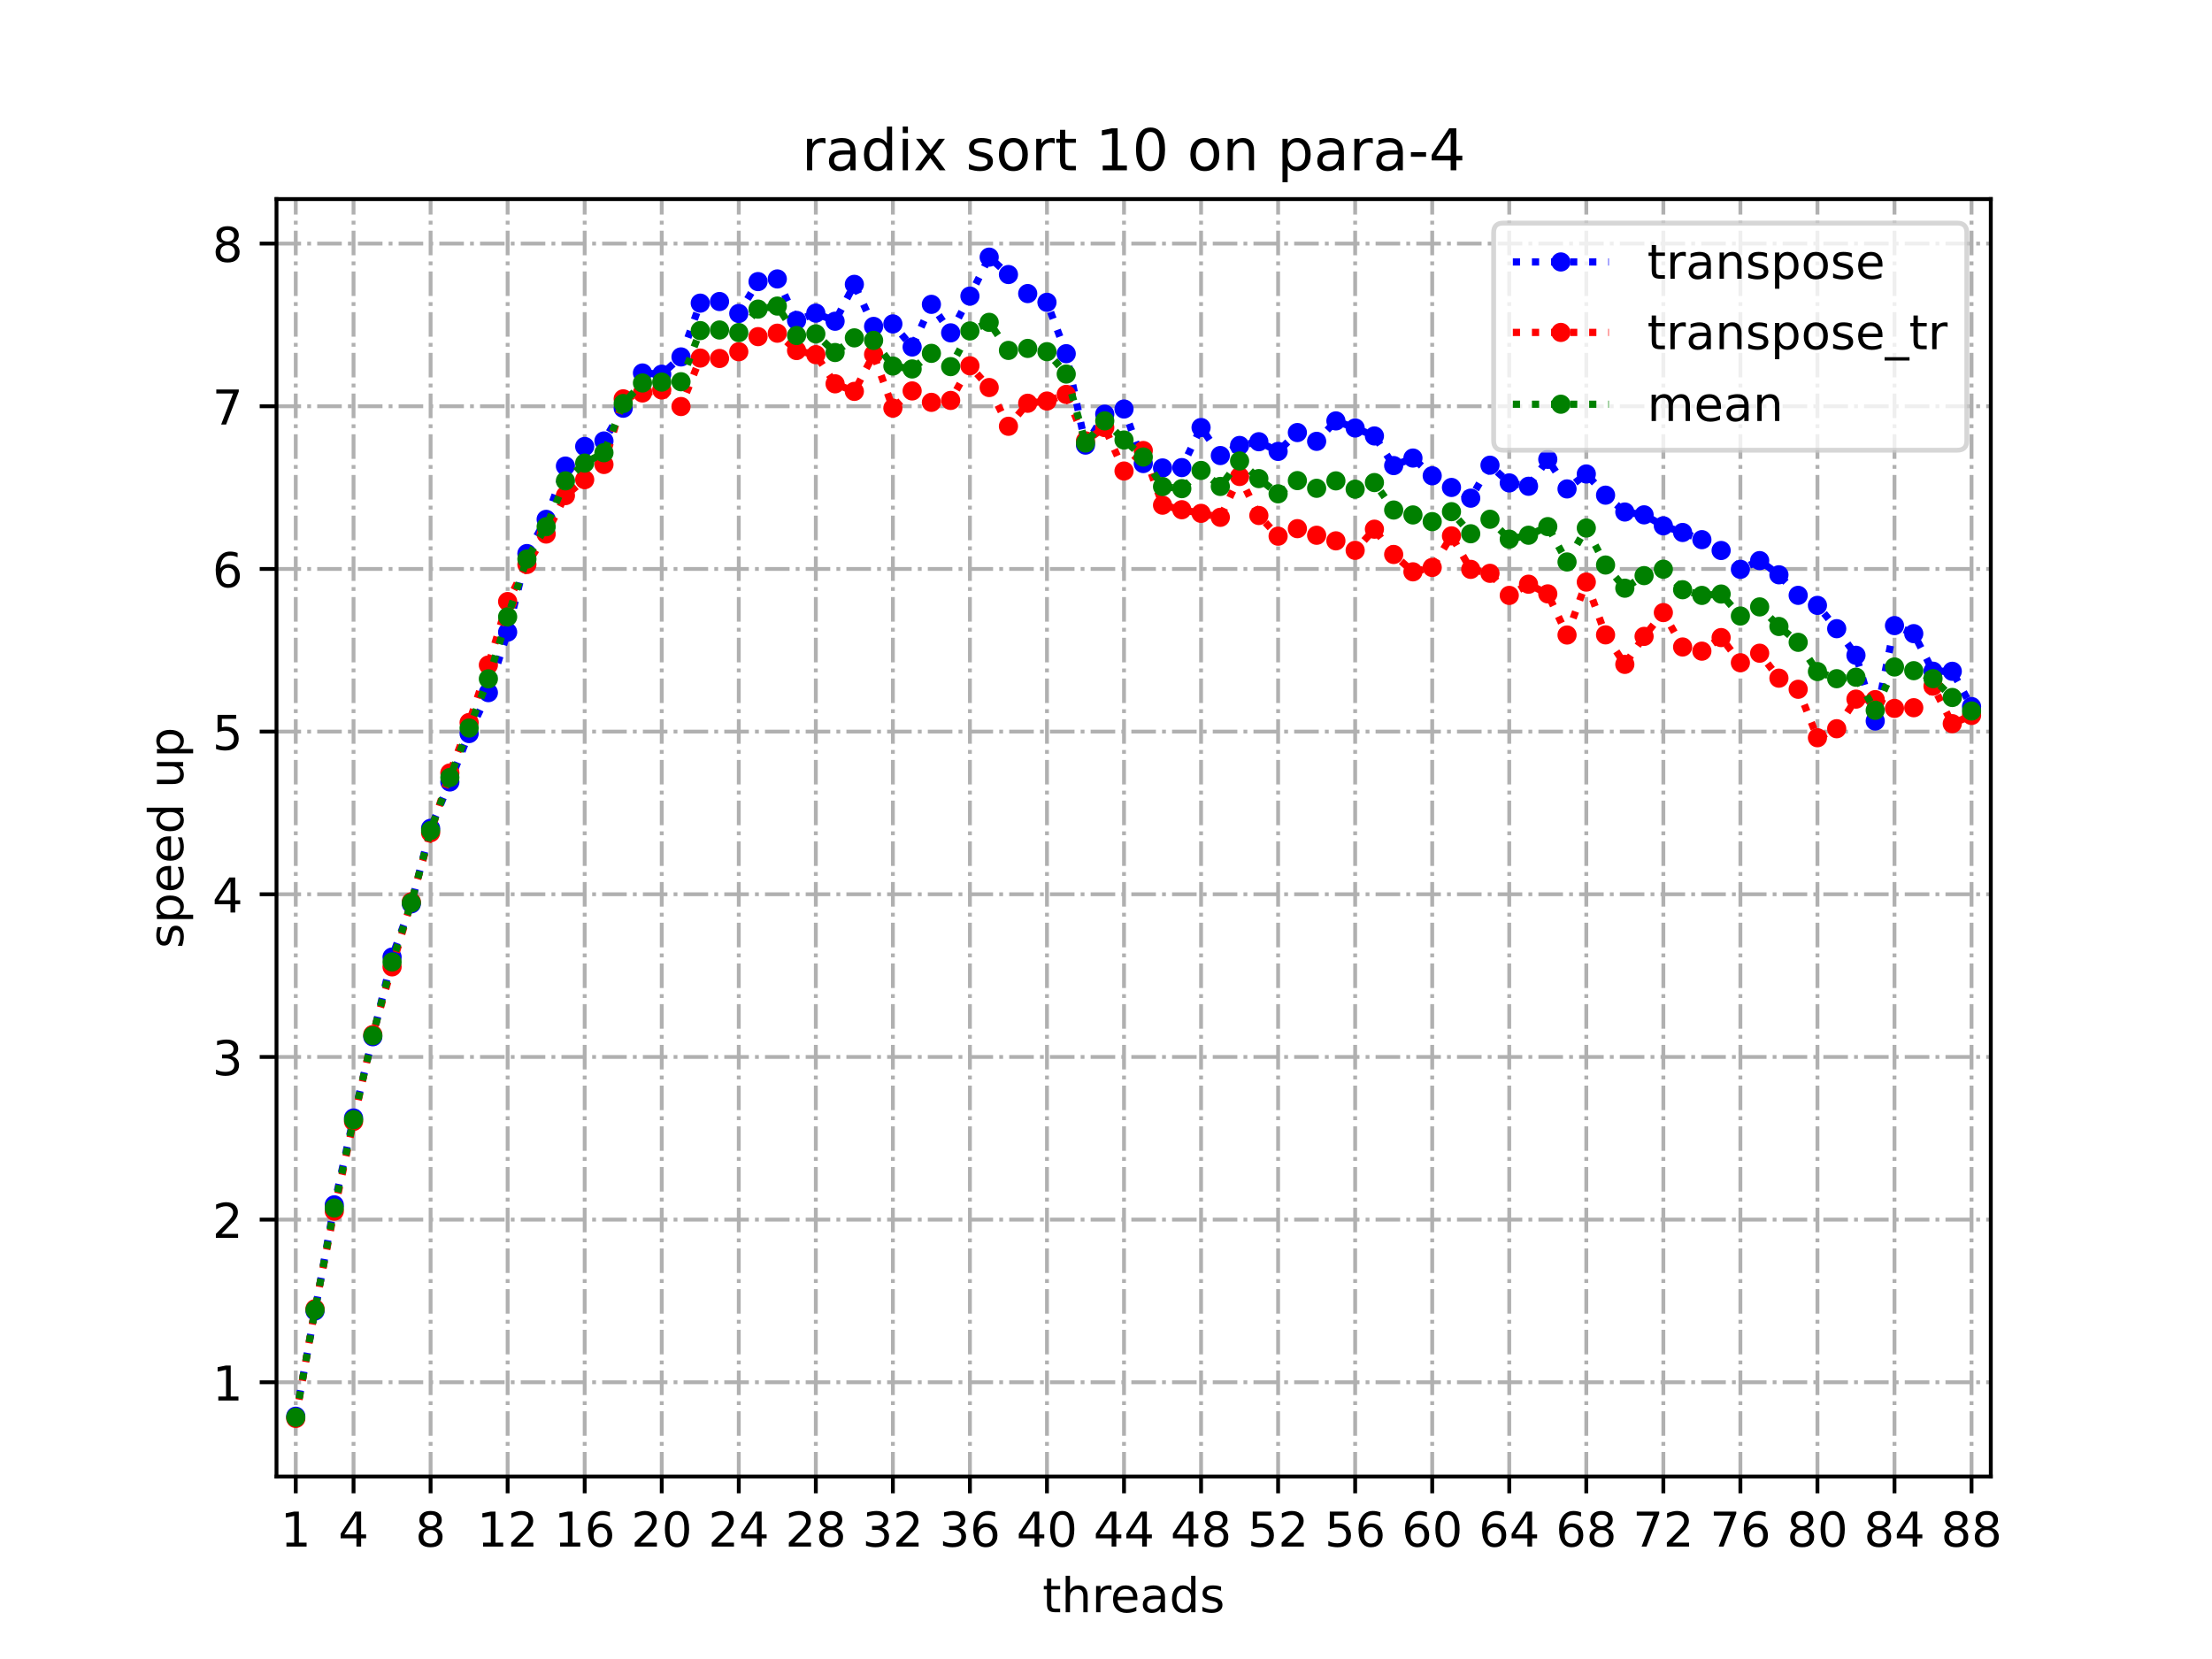 <?xml version="1.0" encoding="utf-8" standalone="no"?>
<!DOCTYPE svg PUBLIC "-//W3C//DTD SVG 1.1//EN"
  "http://www.w3.org/Graphics/SVG/1.1/DTD/svg11.dtd">
<!-- Created with matplotlib (https://matplotlib.org/) -->
<svg height="345.6pt" version="1.1" viewBox="0 0 460.8 345.6" width="460.8pt" xmlns="http://www.w3.org/2000/svg" xmlns:xlink="http://www.w3.org/1999/xlink">
 <defs>
  <style type="text/css">*{stroke-linecap:butt;stroke-linejoin:round;}</style>
 </defs>
 <g id="figure_1">
  <g id="patch_1">
   <path d="M 0 345.6 
L 460.8 345.6 
L 460.8 0 
L 0 0 
z
" style="fill:#ffffff;"/>
  </g>
  <g id="axes_1">
   <g id="patch_2">
    <path d="M 57.6 307.584 
L 414.72 307.584 
L 414.72 41.472 
L 57.6 41.472 
z
" style="fill:#ffffff;"/>
   </g>
   <g id="matplotlib.axis_1">
    <g id="xtick_1">
     <g id="line2d_1">
      <path clip-path="url(#pd0b84dd704)" d="M 61.613 307.584 
L 61.613 41.472 
" style="fill:none;stroke:#b0b0b0;stroke-dasharray:5.12,1.28,0.8,1.28;stroke-dashoffset:0;stroke-width:0.8;"/>
     </g>
     <g id="line2d_2">
      <defs>
       <path d="M 0 0 
L 0 3.5 
" id="mf0f71d1a43" style="stroke:#000000;stroke-width:0.8;"/>
      </defs>
      <g>
       <use style="stroke:#000000;stroke-width:0.8;" x="61.613" xlink:href="#mf0f71d1a43" y="307.584"/>
      </g>
     </g>
     <g id="text_1">
      <!-- 1 -->
      <g transform="translate(58.431 322.182)scale(0.1 -0.1)">
       <defs>
        <path d="M 12.406 8.297 
L 28.516 8.297 
L 28.516 63.922 
L 10.984 60.406 
L 10.984 69.391 
L 28.422 72.906 
L 38.281 72.906 
L 38.281 8.297 
L 54.391 8.297 
L 54.391 0 
L 12.406 0 
z
" id="DejaVuSans-49"/>
       </defs>
       <use xlink:href="#DejaVuSans-49"/>
      </g>
     </g>
    </g>
    <g id="xtick_2">
     <g id="line2d_3">
      <path clip-path="url(#pd0b84dd704)" d="M 73.65 307.584 
L 73.65 41.472 
" style="fill:none;stroke:#b0b0b0;stroke-dasharray:5.12,1.28,0.8,1.28;stroke-dashoffset:0;stroke-width:0.8;"/>
     </g>
     <g id="line2d_4">
      <g>
       <use style="stroke:#000000;stroke-width:0.8;" x="73.65" xlink:href="#mf0f71d1a43" y="307.584"/>
      </g>
     </g>
     <g id="text_2">
      <!-- 4 -->
      <g transform="translate(70.469 322.182)scale(0.1 -0.1)">
       <defs>
        <path d="M 37.797 64.312 
L 12.891 25.391 
L 37.797 25.391 
z
M 35.203 72.906 
L 47.609 72.906 
L 47.609 25.391 
L 58.016 25.391 
L 58.016 17.188 
L 47.609 17.188 
L 47.609 0 
L 37.797 0 
L 37.797 17.188 
L 4.891 17.188 
L 4.891 26.703 
z
" id="DejaVuSans-52"/>
       </defs>
       <use xlink:href="#DejaVuSans-52"/>
      </g>
     </g>
    </g>
    <g id="xtick_3">
     <g id="line2d_5">
      <path clip-path="url(#pd0b84dd704)" d="M 89.701 307.584 
L 89.701 41.472 
" style="fill:none;stroke:#b0b0b0;stroke-dasharray:5.12,1.28,0.8,1.28;stroke-dashoffset:0;stroke-width:0.8;"/>
     </g>
     <g id="line2d_6">
      <g>
       <use style="stroke:#000000;stroke-width:0.8;" x="89.701" xlink:href="#mf0f71d1a43" y="307.584"/>
      </g>
     </g>
     <g id="text_3">
      <!-- 8 -->
      <g transform="translate(86.519 322.182)scale(0.1 -0.1)">
       <defs>
        <path d="M 31.781 34.625 
Q 24.75 34.625 20.719 30.859 
Q 16.703 27.094 16.703 20.516 
Q 16.703 13.922 20.719 10.156 
Q 24.75 6.391 31.781 6.391 
Q 38.812 6.391 42.859 10.172 
Q 46.922 13.969 46.922 20.516 
Q 46.922 27.094 42.891 30.859 
Q 38.875 34.625 31.781 34.625 
z
M 21.922 38.812 
Q 15.578 40.375 12.031 44.719 
Q 8.5 49.078 8.5 55.328 
Q 8.5 64.062 14.719 69.141 
Q 20.953 74.219 31.781 74.219 
Q 42.672 74.219 48.875 69.141 
Q 55.078 64.062 55.078 55.328 
Q 55.078 49.078 51.531 44.719 
Q 48 40.375 41.703 38.812 
Q 48.828 37.156 52.797 32.312 
Q 56.781 27.484 56.781 20.516 
Q 56.781 9.906 50.312 4.234 
Q 43.844 -1.422 31.781 -1.422 
Q 19.734 -1.422 13.25 4.234 
Q 6.781 9.906 6.781 20.516 
Q 6.781 27.484 10.781 32.312 
Q 14.797 37.156 21.922 38.812 
z
M 18.312 54.391 
Q 18.312 48.734 21.844 45.562 
Q 25.391 42.391 31.781 42.391 
Q 38.141 42.391 41.719 45.562 
Q 45.312 48.734 45.312 54.391 
Q 45.312 60.062 41.719 63.234 
Q 38.141 66.406 31.781 66.406 
Q 25.391 66.406 21.844 63.234 
Q 18.312 60.062 18.312 54.391 
z
" id="DejaVuSans-56"/>
       </defs>
       <use xlink:href="#DejaVuSans-56"/>
      </g>
     </g>
    </g>
    <g id="xtick_4">
     <g id="line2d_7">
      <path clip-path="url(#pd0b84dd704)" d="M 105.751 307.584 
L 105.751 41.472 
" style="fill:none;stroke:#b0b0b0;stroke-dasharray:5.12,1.28,0.8,1.28;stroke-dashoffset:0;stroke-width:0.8;"/>
     </g>
     <g id="line2d_8">
      <g>
       <use style="stroke:#000000;stroke-width:0.8;" x="105.751" xlink:href="#mf0f71d1a43" y="307.584"/>
      </g>
     </g>
     <g id="text_4">
      <!-- 12 -->
      <g transform="translate(99.389 322.182)scale(0.1 -0.1)">
       <defs>
        <path d="M 19.188 8.297 
L 53.609 8.297 
L 53.609 0 
L 7.328 0 
L 7.328 8.297 
Q 12.938 14.109 22.625 23.891 
Q 32.328 33.688 34.812 36.531 
Q 39.547 41.844 41.422 45.531 
Q 43.312 49.219 43.312 52.781 
Q 43.312 58.594 39.234 62.25 
Q 35.156 65.922 28.609 65.922 
Q 23.969 65.922 18.812 64.312 
Q 13.672 62.703 7.812 59.422 
L 7.812 69.391 
Q 13.766 71.781 18.938 73 
Q 24.125 74.219 28.422 74.219 
Q 39.75 74.219 46.484 68.547 
Q 53.219 62.891 53.219 53.422 
Q 53.219 48.922 51.531 44.891 
Q 49.859 40.875 45.406 35.406 
Q 44.188 33.984 37.641 27.219 
Q 31.109 20.453 19.188 8.297 
z
" id="DejaVuSans-50"/>
       </defs>
       <use xlink:href="#DejaVuSans-49"/>
       <use x="63.623" xlink:href="#DejaVuSans-50"/>
      </g>
     </g>
    </g>
    <g id="xtick_5">
     <g id="line2d_9">
      <path clip-path="url(#pd0b84dd704)" d="M 121.801 307.584 
L 121.801 41.472 
" style="fill:none;stroke:#b0b0b0;stroke-dasharray:5.12,1.28,0.8,1.28;stroke-dashoffset:0;stroke-width:0.8;"/>
     </g>
     <g id="line2d_10">
      <g>
       <use style="stroke:#000000;stroke-width:0.8;" x="121.801" xlink:href="#mf0f71d1a43" y="307.584"/>
      </g>
     </g>
     <g id="text_5">
      <!-- 16 -->
      <g transform="translate(115.439 322.182)scale(0.1 -0.1)">
       <defs>
        <path d="M 33.016 40.375 
Q 26.375 40.375 22.484 35.828 
Q 18.609 31.297 18.609 23.391 
Q 18.609 15.531 22.484 10.953 
Q 26.375 6.391 33.016 6.391 
Q 39.656 6.391 43.531 10.953 
Q 47.406 15.531 47.406 23.391 
Q 47.406 31.297 43.531 35.828 
Q 39.656 40.375 33.016 40.375 
z
M 52.594 71.297 
L 52.594 62.312 
Q 48.875 64.062 45.094 64.984 
Q 41.312 65.922 37.594 65.922 
Q 27.828 65.922 22.672 59.328 
Q 17.531 52.734 16.797 39.406 
Q 19.672 43.656 24.016 45.922 
Q 28.375 48.188 33.594 48.188 
Q 44.578 48.188 50.953 41.516 
Q 57.328 34.859 57.328 23.391 
Q 57.328 12.156 50.688 5.359 
Q 44.047 -1.422 33.016 -1.422 
Q 20.359 -1.422 13.672 8.266 
Q 6.984 17.969 6.984 36.375 
Q 6.984 53.656 15.188 63.938 
Q 23.391 74.219 37.203 74.219 
Q 40.922 74.219 44.703 73.484 
Q 48.484 72.75 52.594 71.297 
z
" id="DejaVuSans-54"/>
       </defs>
       <use xlink:href="#DejaVuSans-49"/>
       <use x="63.623" xlink:href="#DejaVuSans-54"/>
      </g>
     </g>
    </g>
    <g id="xtick_6">
     <g id="line2d_11">
      <path clip-path="url(#pd0b84dd704)" d="M 137.852 307.584 
L 137.852 41.472 
" style="fill:none;stroke:#b0b0b0;stroke-dasharray:5.12,1.28,0.8,1.28;stroke-dashoffset:0;stroke-width:0.8;"/>
     </g>
     <g id="line2d_12">
      <g>
       <use style="stroke:#000000;stroke-width:0.8;" x="137.852" xlink:href="#mf0f71d1a43" y="307.584"/>
      </g>
     </g>
     <g id="text_6">
      <!-- 20 -->
      <g transform="translate(131.489 322.182)scale(0.1 -0.1)">
       <defs>
        <path d="M 31.781 66.406 
Q 24.172 66.406 20.328 58.906 
Q 16.5 51.422 16.5 36.375 
Q 16.5 21.391 20.328 13.891 
Q 24.172 6.391 31.781 6.391 
Q 39.453 6.391 43.281 13.891 
Q 47.125 21.391 47.125 36.375 
Q 47.125 51.422 43.281 58.906 
Q 39.453 66.406 31.781 66.406 
z
M 31.781 74.219 
Q 44.047 74.219 50.516 64.516 
Q 56.984 54.828 56.984 36.375 
Q 56.984 17.969 50.516 8.266 
Q 44.047 -1.422 31.781 -1.422 
Q 19.531 -1.422 13.062 8.266 
Q 6.594 17.969 6.594 36.375 
Q 6.594 54.828 13.062 64.516 
Q 19.531 74.219 31.781 74.219 
z
" id="DejaVuSans-48"/>
       </defs>
       <use xlink:href="#DejaVuSans-50"/>
       <use x="63.623" xlink:href="#DejaVuSans-48"/>
      </g>
     </g>
    </g>
    <g id="xtick_7">
     <g id="line2d_13">
      <path clip-path="url(#pd0b84dd704)" d="M 153.902 307.584 
L 153.902 41.472 
" style="fill:none;stroke:#b0b0b0;stroke-dasharray:5.12,1.28,0.8,1.28;stroke-dashoffset:0;stroke-width:0.8;"/>
     </g>
     <g id="line2d_14">
      <g>
       <use style="stroke:#000000;stroke-width:0.8;" x="153.902" xlink:href="#mf0f71d1a43" y="307.584"/>
      </g>
     </g>
     <g id="text_7">
      <!-- 24 -->
      <g transform="translate(147.54 322.182)scale(0.1 -0.1)">
       <use xlink:href="#DejaVuSans-50"/>
       <use x="63.623" xlink:href="#DejaVuSans-52"/>
      </g>
     </g>
    </g>
    <g id="xtick_8">
     <g id="line2d_15">
      <path clip-path="url(#pd0b84dd704)" d="M 169.952 307.584 
L 169.952 41.472 
" style="fill:none;stroke:#b0b0b0;stroke-dasharray:5.12,1.28,0.8,1.28;stroke-dashoffset:0;stroke-width:0.8;"/>
     </g>
     <g id="line2d_16">
      <g>
       <use style="stroke:#000000;stroke-width:0.8;" x="169.952" xlink:href="#mf0f71d1a43" y="307.584"/>
      </g>
     </g>
     <g id="text_8">
      <!-- 28 -->
      <g transform="translate(163.59 322.182)scale(0.1 -0.1)">
       <use xlink:href="#DejaVuSans-50"/>
       <use x="63.623" xlink:href="#DejaVuSans-56"/>
      </g>
     </g>
    </g>
    <g id="xtick_9">
     <g id="line2d_17">
      <path clip-path="url(#pd0b84dd704)" d="M 186.003 307.584 
L 186.003 41.472 
" style="fill:none;stroke:#b0b0b0;stroke-dasharray:5.12,1.28,0.8,1.28;stroke-dashoffset:0;stroke-width:0.8;"/>
     </g>
     <g id="line2d_18">
      <g>
       <use style="stroke:#000000;stroke-width:0.8;" x="186.003" xlink:href="#mf0f71d1a43" y="307.584"/>
      </g>
     </g>
     <g id="text_9">
      <!-- 32 -->
      <g transform="translate(179.64 322.182)scale(0.1 -0.1)">
       <defs>
        <path d="M 40.578 39.312 
Q 47.656 37.797 51.625 33 
Q 55.609 28.219 55.609 21.188 
Q 55.609 10.406 48.188 4.484 
Q 40.766 -1.422 27.094 -1.422 
Q 22.516 -1.422 17.656 -0.516 
Q 12.797 0.391 7.625 2.203 
L 7.625 11.719 
Q 11.719 9.328 16.594 8.109 
Q 21.484 6.891 26.812 6.891 
Q 36.078 6.891 40.938 10.547 
Q 45.797 14.203 45.797 21.188 
Q 45.797 27.641 41.281 31.266 
Q 36.766 34.906 28.719 34.906 
L 20.219 34.906 
L 20.219 43.016 
L 29.109 43.016 
Q 36.375 43.016 40.234 45.922 
Q 44.094 48.828 44.094 54.297 
Q 44.094 59.906 40.109 62.906 
Q 36.141 65.922 28.719 65.922 
Q 24.656 65.922 20.016 65.031 
Q 15.375 64.156 9.812 62.312 
L 9.812 71.094 
Q 15.438 72.656 20.344 73.438 
Q 25.25 74.219 29.594 74.219 
Q 40.828 74.219 47.359 69.109 
Q 53.906 64.016 53.906 55.328 
Q 53.906 49.266 50.438 45.094 
Q 46.969 40.922 40.578 39.312 
z
" id="DejaVuSans-51"/>
       </defs>
       <use xlink:href="#DejaVuSans-51"/>
       <use x="63.623" xlink:href="#DejaVuSans-50"/>
      </g>
     </g>
    </g>
    <g id="xtick_10">
     <g id="line2d_19">
      <path clip-path="url(#pd0b84dd704)" d="M 202.053 307.584 
L 202.053 41.472 
" style="fill:none;stroke:#b0b0b0;stroke-dasharray:5.12,1.28,0.8,1.28;stroke-dashoffset:0;stroke-width:0.8;"/>
     </g>
     <g id="line2d_20">
      <g>
       <use style="stroke:#000000;stroke-width:0.8;" x="202.053" xlink:href="#mf0f71d1a43" y="307.584"/>
      </g>
     </g>
     <g id="text_10">
      <!-- 36 -->
      <g transform="translate(195.691 322.182)scale(0.1 -0.1)">
       <use xlink:href="#DejaVuSans-51"/>
       <use x="63.623" xlink:href="#DejaVuSans-54"/>
      </g>
     </g>
    </g>
    <g id="xtick_11">
     <g id="line2d_21">
      <path clip-path="url(#pd0b84dd704)" d="M 218.103 307.584 
L 218.103 41.472 
" style="fill:none;stroke:#b0b0b0;stroke-dasharray:5.12,1.28,0.8,1.28;stroke-dashoffset:0;stroke-width:0.8;"/>
     </g>
     <g id="line2d_22">
      <g>
       <use style="stroke:#000000;stroke-width:0.8;" x="218.103" xlink:href="#mf0f71d1a43" y="307.584"/>
      </g>
     </g>
     <g id="text_11">
      <!-- 40 -->
      <g transform="translate(211.741 322.182)scale(0.1 -0.1)">
       <use xlink:href="#DejaVuSans-52"/>
       <use x="63.623" xlink:href="#DejaVuSans-48"/>
      </g>
     </g>
    </g>
    <g id="xtick_12">
     <g id="line2d_23">
      <path clip-path="url(#pd0b84dd704)" d="M 234.154 307.584 
L 234.154 41.472 
" style="fill:none;stroke:#b0b0b0;stroke-dasharray:5.12,1.28,0.8,1.28;stroke-dashoffset:0;stroke-width:0.8;"/>
     </g>
     <g id="line2d_24">
      <g>
       <use style="stroke:#000000;stroke-width:0.8;" x="234.154" xlink:href="#mf0f71d1a43" y="307.584"/>
      </g>
     </g>
     <g id="text_12">
      <!-- 44 -->
      <g transform="translate(227.791 322.182)scale(0.1 -0.1)">
       <use xlink:href="#DejaVuSans-52"/>
       <use x="63.623" xlink:href="#DejaVuSans-52"/>
      </g>
     </g>
    </g>
    <g id="xtick_13">
     <g id="line2d_25">
      <path clip-path="url(#pd0b84dd704)" d="M 250.204 307.584 
L 250.204 41.472 
" style="fill:none;stroke:#b0b0b0;stroke-dasharray:5.12,1.28,0.8,1.28;stroke-dashoffset:0;stroke-width:0.8;"/>
     </g>
     <g id="line2d_26">
      <g>
       <use style="stroke:#000000;stroke-width:0.8;" x="250.204" xlink:href="#mf0f71d1a43" y="307.584"/>
      </g>
     </g>
     <g id="text_13">
      <!-- 48 -->
      <g transform="translate(243.842 322.182)scale(0.1 -0.1)">
       <use xlink:href="#DejaVuSans-52"/>
       <use x="63.623" xlink:href="#DejaVuSans-56"/>
      </g>
     </g>
    </g>
    <g id="xtick_14">
     <g id="line2d_27">
      <path clip-path="url(#pd0b84dd704)" d="M 266.254 307.584 
L 266.254 41.472 
" style="fill:none;stroke:#b0b0b0;stroke-dasharray:5.12,1.28,0.8,1.28;stroke-dashoffset:0;stroke-width:0.8;"/>
     </g>
     <g id="line2d_28">
      <g>
       <use style="stroke:#000000;stroke-width:0.8;" x="266.254" xlink:href="#mf0f71d1a43" y="307.584"/>
      </g>
     </g>
     <g id="text_14">
      <!-- 52 -->
      <g transform="translate(259.892 322.182)scale(0.1 -0.1)">
       <defs>
        <path d="M 10.797 72.906 
L 49.516 72.906 
L 49.516 64.594 
L 19.828 64.594 
L 19.828 46.734 
Q 21.969 47.469 24.109 47.828 
Q 26.266 48.188 28.422 48.188 
Q 40.625 48.188 47.75 41.5 
Q 54.891 34.812 54.891 23.391 
Q 54.891 11.625 47.562 5.094 
Q 40.234 -1.422 26.906 -1.422 
Q 22.312 -1.422 17.547 -0.641 
Q 12.797 0.141 7.719 1.703 
L 7.719 11.625 
Q 12.109 9.234 16.797 8.062 
Q 21.484 6.891 26.703 6.891 
Q 35.156 6.891 40.078 11.328 
Q 45.016 15.766 45.016 23.391 
Q 45.016 31 40.078 35.438 
Q 35.156 39.891 26.703 39.891 
Q 22.75 39.891 18.812 39.016 
Q 14.891 38.141 10.797 36.281 
z
" id="DejaVuSans-53"/>
       </defs>
       <use xlink:href="#DejaVuSans-53"/>
       <use x="63.623" xlink:href="#DejaVuSans-50"/>
      </g>
     </g>
    </g>
    <g id="xtick_15">
     <g id="line2d_29">
      <path clip-path="url(#pd0b84dd704)" d="M 282.305 307.584 
L 282.305 41.472 
" style="fill:none;stroke:#b0b0b0;stroke-dasharray:5.12,1.28,0.8,1.28;stroke-dashoffset:0;stroke-width:0.8;"/>
     </g>
     <g id="line2d_30">
      <g>
       <use style="stroke:#000000;stroke-width:0.8;" x="282.305" xlink:href="#mf0f71d1a43" y="307.584"/>
      </g>
     </g>
     <g id="text_15">
      <!-- 56 -->
      <g transform="translate(275.942 322.182)scale(0.1 -0.1)">
       <use xlink:href="#DejaVuSans-53"/>
       <use x="63.623" xlink:href="#DejaVuSans-54"/>
      </g>
     </g>
    </g>
    <g id="xtick_16">
     <g id="line2d_31">
      <path clip-path="url(#pd0b84dd704)" d="M 298.355 307.584 
L 298.355 41.472 
" style="fill:none;stroke:#b0b0b0;stroke-dasharray:5.12,1.28,0.8,1.28;stroke-dashoffset:0;stroke-width:0.8;"/>
     </g>
     <g id="line2d_32">
      <g>
       <use style="stroke:#000000;stroke-width:0.8;" x="298.355" xlink:href="#mf0f71d1a43" y="307.584"/>
      </g>
     </g>
     <g id="text_16">
      <!-- 60 -->
      <g transform="translate(291.993 322.182)scale(0.1 -0.1)">
       <use xlink:href="#DejaVuSans-54"/>
       <use x="63.623" xlink:href="#DejaVuSans-48"/>
      </g>
     </g>
    </g>
    <g id="xtick_17">
     <g id="line2d_33">
      <path clip-path="url(#pd0b84dd704)" d="M 314.405 307.584 
L 314.405 41.472 
" style="fill:none;stroke:#b0b0b0;stroke-dasharray:5.12,1.28,0.8,1.28;stroke-dashoffset:0;stroke-width:0.8;"/>
     </g>
     <g id="line2d_34">
      <g>
       <use style="stroke:#000000;stroke-width:0.8;" x="314.405" xlink:href="#mf0f71d1a43" y="307.584"/>
      </g>
     </g>
     <g id="text_17">
      <!-- 64 -->
      <g transform="translate(308.043 322.182)scale(0.1 -0.1)">
       <use xlink:href="#DejaVuSans-54"/>
       <use x="63.623" xlink:href="#DejaVuSans-52"/>
      </g>
     </g>
    </g>
    <g id="xtick_18">
     <g id="line2d_35">
      <path clip-path="url(#pd0b84dd704)" d="M 330.456 307.584 
L 330.456 41.472 
" style="fill:none;stroke:#b0b0b0;stroke-dasharray:5.12,1.28,0.8,1.28;stroke-dashoffset:0;stroke-width:0.8;"/>
     </g>
     <g id="line2d_36">
      <g>
       <use style="stroke:#000000;stroke-width:0.8;" x="330.456" xlink:href="#mf0f71d1a43" y="307.584"/>
      </g>
     </g>
     <g id="text_18">
      <!-- 68 -->
      <g transform="translate(324.093 322.182)scale(0.1 -0.1)">
       <use xlink:href="#DejaVuSans-54"/>
       <use x="63.623" xlink:href="#DejaVuSans-56"/>
      </g>
     </g>
    </g>
    <g id="xtick_19">
     <g id="line2d_37">
      <path clip-path="url(#pd0b84dd704)" d="M 346.506 307.584 
L 346.506 41.472 
" style="fill:none;stroke:#b0b0b0;stroke-dasharray:5.12,1.28,0.8,1.28;stroke-dashoffset:0;stroke-width:0.8;"/>
     </g>
     <g id="line2d_38">
      <g>
       <use style="stroke:#000000;stroke-width:0.8;" x="346.506" xlink:href="#mf0f71d1a43" y="307.584"/>
      </g>
     </g>
     <g id="text_19">
      <!-- 72 -->
      <g transform="translate(340.144 322.182)scale(0.1 -0.1)">
       <defs>
        <path d="M 8.203 72.906 
L 55.078 72.906 
L 55.078 68.703 
L 28.609 0 
L 18.312 0 
L 43.219 64.594 
L 8.203 64.594 
z
" id="DejaVuSans-55"/>
       </defs>
       <use xlink:href="#DejaVuSans-55"/>
       <use x="63.623" xlink:href="#DejaVuSans-50"/>
      </g>
     </g>
    </g>
    <g id="xtick_20">
     <g id="line2d_39">
      <path clip-path="url(#pd0b84dd704)" d="M 362.556 307.584 
L 362.556 41.472 
" style="fill:none;stroke:#b0b0b0;stroke-dasharray:5.12,1.28,0.8,1.28;stroke-dashoffset:0;stroke-width:0.8;"/>
     </g>
     <g id="line2d_40">
      <g>
       <use style="stroke:#000000;stroke-width:0.8;" x="362.556" xlink:href="#mf0f71d1a43" y="307.584"/>
      </g>
     </g>
     <g id="text_20">
      <!-- 76 -->
      <g transform="translate(356.194 322.182)scale(0.1 -0.1)">
       <use xlink:href="#DejaVuSans-55"/>
       <use x="63.623" xlink:href="#DejaVuSans-54"/>
      </g>
     </g>
    </g>
    <g id="xtick_21">
     <g id="line2d_41">
      <path clip-path="url(#pd0b84dd704)" d="M 378.607 307.584 
L 378.607 41.472 
" style="fill:none;stroke:#b0b0b0;stroke-dasharray:5.12,1.28,0.8,1.28;stroke-dashoffset:0;stroke-width:0.8;"/>
     </g>
     <g id="line2d_42">
      <g>
       <use style="stroke:#000000;stroke-width:0.8;" x="378.607" xlink:href="#mf0f71d1a43" y="307.584"/>
      </g>
     </g>
     <g id="text_21">
      <!-- 80 -->
      <g transform="translate(372.244 322.182)scale(0.1 -0.1)">
       <use xlink:href="#DejaVuSans-56"/>
       <use x="63.623" xlink:href="#DejaVuSans-48"/>
      </g>
     </g>
    </g>
    <g id="xtick_22">
     <g id="line2d_43">
      <path clip-path="url(#pd0b84dd704)" d="M 394.657 307.584 
L 394.657 41.472 
" style="fill:none;stroke:#b0b0b0;stroke-dasharray:5.12,1.28,0.8,1.28;stroke-dashoffset:0;stroke-width:0.8;"/>
     </g>
     <g id="line2d_44">
      <g>
       <use style="stroke:#000000;stroke-width:0.8;" x="394.657" xlink:href="#mf0f71d1a43" y="307.584"/>
      </g>
     </g>
     <g id="text_22">
      <!-- 84 -->
      <g transform="translate(388.295 322.182)scale(0.1 -0.1)">
       <use xlink:href="#DejaVuSans-56"/>
       <use x="63.623" xlink:href="#DejaVuSans-52"/>
      </g>
     </g>
    </g>
    <g id="xtick_23">
     <g id="line2d_45">
      <path clip-path="url(#pd0b84dd704)" d="M 410.707 307.584 
L 410.707 41.472 
" style="fill:none;stroke:#b0b0b0;stroke-dasharray:5.12,1.28,0.8,1.28;stroke-dashoffset:0;stroke-width:0.8;"/>
     </g>
     <g id="line2d_46">
      <g>
       <use style="stroke:#000000;stroke-width:0.8;" x="410.707" xlink:href="#mf0f71d1a43" y="307.584"/>
      </g>
     </g>
     <g id="text_23">
      <!-- 88 -->
      <g transform="translate(404.345 322.182)scale(0.1 -0.1)">
       <use xlink:href="#DejaVuSans-56"/>
       <use x="63.623" xlink:href="#DejaVuSans-56"/>
      </g>
     </g>
    </g>
    <g id="text_24">
     <!-- threads -->
     <g transform="translate(217.169 335.861)scale(0.1 -0.1)">
      <defs>
       <path d="M 18.312 70.219 
L 18.312 54.688 
L 36.812 54.688 
L 36.812 47.703 
L 18.312 47.703 
L 18.312 18.016 
Q 18.312 11.328 20.141 9.422 
Q 21.969 7.516 27.594 7.516 
L 36.812 7.516 
L 36.812 0 
L 27.594 0 
Q 17.188 0 13.234 3.875 
Q 9.281 7.766 9.281 18.016 
L 9.281 47.703 
L 2.688 47.703 
L 2.688 54.688 
L 9.281 54.688 
L 9.281 70.219 
z
" id="DejaVuSans-116"/>
       <path d="M 54.891 33.016 
L 54.891 0 
L 45.906 0 
L 45.906 32.719 
Q 45.906 40.484 42.875 44.328 
Q 39.844 48.188 33.797 48.188 
Q 26.516 48.188 22.312 43.547 
Q 18.109 38.922 18.109 30.906 
L 18.109 0 
L 9.078 0 
L 9.078 75.984 
L 18.109 75.984 
L 18.109 46.188 
Q 21.344 51.125 25.703 53.562 
Q 30.078 56 35.797 56 
Q 45.219 56 50.047 50.172 
Q 54.891 44.344 54.891 33.016 
z
" id="DejaVuSans-104"/>
       <path d="M 41.109 46.297 
Q 39.594 47.172 37.812 47.578 
Q 36.031 48 33.891 48 
Q 26.266 48 22.188 43.047 
Q 18.109 38.094 18.109 28.812 
L 18.109 0 
L 9.078 0 
L 9.078 54.688 
L 18.109 54.688 
L 18.109 46.188 
Q 20.953 51.172 25.484 53.578 
Q 30.031 56 36.531 56 
Q 37.453 56 38.578 55.875 
Q 39.703 55.766 41.062 55.516 
z
" id="DejaVuSans-114"/>
       <path d="M 56.203 29.594 
L 56.203 25.203 
L 14.891 25.203 
Q 15.484 15.922 20.484 11.062 
Q 25.484 6.203 34.422 6.203 
Q 39.594 6.203 44.453 7.469 
Q 49.312 8.734 54.109 11.281 
L 54.109 2.781 
Q 49.266 0.734 44.188 -0.344 
Q 39.109 -1.422 33.891 -1.422 
Q 20.797 -1.422 13.156 6.188 
Q 5.516 13.812 5.516 26.812 
Q 5.516 40.234 12.766 48.109 
Q 20.016 56 32.328 56 
Q 43.359 56 49.781 48.891 
Q 56.203 41.797 56.203 29.594 
z
M 47.219 32.234 
Q 47.125 39.594 43.094 43.984 
Q 39.062 48.391 32.422 48.391 
Q 24.906 48.391 20.391 44.141 
Q 15.875 39.891 15.188 32.172 
z
" id="DejaVuSans-101"/>
       <path d="M 34.281 27.484 
Q 23.391 27.484 19.188 25 
Q 14.984 22.516 14.984 16.5 
Q 14.984 11.719 18.141 8.906 
Q 21.297 6.109 26.703 6.109 
Q 34.188 6.109 38.703 11.406 
Q 43.219 16.703 43.219 25.484 
L 43.219 27.484 
z
M 52.203 31.203 
L 52.203 0 
L 43.219 0 
L 43.219 8.297 
Q 40.141 3.328 35.547 0.953 
Q 30.953 -1.422 24.312 -1.422 
Q 15.922 -1.422 10.953 3.297 
Q 6 8.016 6 15.922 
Q 6 25.141 12.172 29.828 
Q 18.359 34.516 30.609 34.516 
L 43.219 34.516 
L 43.219 35.406 
Q 43.219 41.609 39.141 45 
Q 35.062 48.391 27.688 48.391 
Q 23 48.391 18.547 47.266 
Q 14.109 46.141 10.016 43.891 
L 10.016 52.203 
Q 14.938 54.109 19.578 55.047 
Q 24.219 56 28.609 56 
Q 40.484 56 46.344 49.844 
Q 52.203 43.703 52.203 31.203 
z
" id="DejaVuSans-97"/>
       <path d="M 45.406 46.391 
L 45.406 75.984 
L 54.391 75.984 
L 54.391 0 
L 45.406 0 
L 45.406 8.203 
Q 42.578 3.328 38.25 0.953 
Q 33.938 -1.422 27.875 -1.422 
Q 17.969 -1.422 11.734 6.484 
Q 5.516 14.406 5.516 27.297 
Q 5.516 40.188 11.734 48.094 
Q 17.969 56 27.875 56 
Q 33.938 56 38.25 53.625 
Q 42.578 51.266 45.406 46.391 
z
M 14.797 27.297 
Q 14.797 17.391 18.875 11.75 
Q 22.953 6.109 30.078 6.109 
Q 37.203 6.109 41.297 11.75 
Q 45.406 17.391 45.406 27.297 
Q 45.406 37.203 41.297 42.844 
Q 37.203 48.484 30.078 48.484 
Q 22.953 48.484 18.875 42.844 
Q 14.797 37.203 14.797 27.297 
z
" id="DejaVuSans-100"/>
       <path d="M 44.281 53.078 
L 44.281 44.578 
Q 40.484 46.531 36.375 47.5 
Q 32.281 48.484 27.875 48.484 
Q 21.188 48.484 17.844 46.438 
Q 14.5 44.391 14.5 40.281 
Q 14.5 37.156 16.891 35.375 
Q 19.281 33.594 26.516 31.984 
L 29.594 31.297 
Q 39.156 29.25 43.188 25.516 
Q 47.219 21.781 47.219 15.094 
Q 47.219 7.469 41.188 3.016 
Q 35.156 -1.422 24.609 -1.422 
Q 20.219 -1.422 15.453 -0.562 
Q 10.688 0.297 5.422 2 
L 5.422 11.281 
Q 10.406 8.688 15.234 7.391 
Q 20.062 6.109 24.812 6.109 
Q 31.156 6.109 34.562 8.281 
Q 37.984 10.453 37.984 14.406 
Q 37.984 18.062 35.516 20.016 
Q 33.062 21.969 24.703 23.781 
L 21.578 24.516 
Q 13.234 26.266 9.516 29.906 
Q 5.812 33.547 5.812 39.891 
Q 5.812 47.609 11.281 51.797 
Q 16.75 56 26.812 56 
Q 31.781 56 36.172 55.266 
Q 40.578 54.547 44.281 53.078 
z
" id="DejaVuSans-115"/>
      </defs>
      <use xlink:href="#DejaVuSans-116"/>
      <use x="39.209" xlink:href="#DejaVuSans-104"/>
      <use x="102.588" xlink:href="#DejaVuSans-114"/>
      <use x="141.451" xlink:href="#DejaVuSans-101"/>
      <use x="202.975" xlink:href="#DejaVuSans-97"/>
      <use x="264.254" xlink:href="#DejaVuSans-100"/>
      <use x="327.73" xlink:href="#DejaVuSans-115"/>
     </g>
    </g>
   </g>
   <g id="matplotlib.axis_2">
    <g id="ytick_1">
     <g id="line2d_47">
      <path clip-path="url(#pd0b84dd704)" d="M 57.6 287.953 
L 414.72 287.953 
" style="fill:none;stroke:#b0b0b0;stroke-dasharray:5.12,1.28,0.8,1.28;stroke-dashoffset:0;stroke-width:0.8;"/>
     </g>
     <g id="line2d_48">
      <defs>
       <path d="M 0 0 
L -3.5 0 
" id="m9c832a1bc1" style="stroke:#000000;stroke-width:0.8;"/>
      </defs>
      <g>
       <use style="stroke:#000000;stroke-width:0.8;" x="57.6" xlink:href="#m9c832a1bc1" y="287.953"/>
      </g>
     </g>
     <g id="text_25">
      <!-- 1 -->
      <g transform="translate(44.237 291.752)scale(0.1 -0.1)">
       <use xlink:href="#DejaVuSans-49"/>
      </g>
     </g>
    </g>
    <g id="ytick_2">
     <g id="line2d_49">
      <path clip-path="url(#pd0b84dd704)" d="M 57.6 254.067 
L 414.72 254.067 
" style="fill:none;stroke:#b0b0b0;stroke-dasharray:5.12,1.28,0.8,1.28;stroke-dashoffset:0;stroke-width:0.8;"/>
     </g>
     <g id="line2d_50">
      <g>
       <use style="stroke:#000000;stroke-width:0.8;" x="57.6" xlink:href="#m9c832a1bc1" y="254.067"/>
      </g>
     </g>
     <g id="text_26">
      <!-- 2 -->
      <g transform="translate(44.237 257.866)scale(0.1 -0.1)">
       <use xlink:href="#DejaVuSans-50"/>
      </g>
     </g>
    </g>
    <g id="ytick_3">
     <g id="line2d_51">
      <path clip-path="url(#pd0b84dd704)" d="M 57.6 220.18 
L 414.72 220.18 
" style="fill:none;stroke:#b0b0b0;stroke-dasharray:5.12,1.28,0.8,1.28;stroke-dashoffset:0;stroke-width:0.8;"/>
     </g>
     <g id="line2d_52">
      <g>
       <use style="stroke:#000000;stroke-width:0.8;" x="57.6" xlink:href="#m9c832a1bc1" y="220.18"/>
      </g>
     </g>
     <g id="text_27">
      <!-- 3 -->
      <g transform="translate(44.237 223.979)scale(0.1 -0.1)">
       <use xlink:href="#DejaVuSans-51"/>
      </g>
     </g>
    </g>
    <g id="ytick_4">
     <g id="line2d_53">
      <path clip-path="url(#pd0b84dd704)" d="M 57.6 186.294 
L 414.72 186.294 
" style="fill:none;stroke:#b0b0b0;stroke-dasharray:5.12,1.28,0.8,1.28;stroke-dashoffset:0;stroke-width:0.8;"/>
     </g>
     <g id="line2d_54">
      <g>
       <use style="stroke:#000000;stroke-width:0.8;" x="57.6" xlink:href="#m9c832a1bc1" y="186.294"/>
      </g>
     </g>
     <g id="text_28">
      <!-- 4 -->
      <g transform="translate(44.237 190.093)scale(0.1 -0.1)">
       <use xlink:href="#DejaVuSans-52"/>
      </g>
     </g>
    </g>
    <g id="ytick_5">
     <g id="line2d_55">
      <path clip-path="url(#pd0b84dd704)" d="M 57.6 152.407 
L 414.72 152.407 
" style="fill:none;stroke:#b0b0b0;stroke-dasharray:5.12,1.28,0.8,1.28;stroke-dashoffset:0;stroke-width:0.8;"/>
     </g>
     <g id="line2d_56">
      <g>
       <use style="stroke:#000000;stroke-width:0.8;" x="57.6" xlink:href="#m9c832a1bc1" y="152.407"/>
      </g>
     </g>
     <g id="text_29">
      <!-- 5 -->
      <g transform="translate(44.237 156.206)scale(0.1 -0.1)">
       <use xlink:href="#DejaVuSans-53"/>
      </g>
     </g>
    </g>
    <g id="ytick_6">
     <g id="line2d_57">
      <path clip-path="url(#pd0b84dd704)" d="M 57.6 118.521 
L 414.72 118.521 
" style="fill:none;stroke:#b0b0b0;stroke-dasharray:5.12,1.28,0.8,1.28;stroke-dashoffset:0;stroke-width:0.8;"/>
     </g>
     <g id="line2d_58">
      <g>
       <use style="stroke:#000000;stroke-width:0.8;" x="57.6" xlink:href="#m9c832a1bc1" y="118.521"/>
      </g>
     </g>
     <g id="text_30">
      <!-- 6 -->
      <g transform="translate(44.237 122.32)scale(0.1 -0.1)">
       <use xlink:href="#DejaVuSans-54"/>
      </g>
     </g>
    </g>
    <g id="ytick_7">
     <g id="line2d_59">
      <path clip-path="url(#pd0b84dd704)" d="M 57.6 84.634 
L 414.72 84.634 
" style="fill:none;stroke:#b0b0b0;stroke-dasharray:5.12,1.28,0.8,1.28;stroke-dashoffset:0;stroke-width:0.8;"/>
     </g>
     <g id="line2d_60">
      <g>
       <use style="stroke:#000000;stroke-width:0.8;" x="57.6" xlink:href="#m9c832a1bc1" y="84.634"/>
      </g>
     </g>
     <g id="text_31">
      <!-- 7 -->
      <g transform="translate(44.237 88.434)scale(0.1 -0.1)">
       <use xlink:href="#DejaVuSans-55"/>
      </g>
     </g>
    </g>
    <g id="ytick_8">
     <g id="line2d_61">
      <path clip-path="url(#pd0b84dd704)" d="M 57.6 50.748 
L 414.72 50.748 
" style="fill:none;stroke:#b0b0b0;stroke-dasharray:5.12,1.28,0.8,1.28;stroke-dashoffset:0;stroke-width:0.8;"/>
     </g>
     <g id="line2d_62">
      <g>
       <use style="stroke:#000000;stroke-width:0.8;" x="57.6" xlink:href="#m9c832a1bc1" y="50.748"/>
      </g>
     </g>
     <g id="text_32">
      <!-- 8 -->
      <g transform="translate(44.237 54.547)scale(0.1 -0.1)">
       <use xlink:href="#DejaVuSans-56"/>
      </g>
     </g>
    </g>
    <g id="text_33">
     <!-- speed up -->
     <g transform="translate(38.158 197.566)rotate(-90)scale(0.1 -0.1)">
      <defs>
       <path d="M 18.109 8.203 
L 18.109 -20.797 
L 9.078 -20.797 
L 9.078 54.688 
L 18.109 54.688 
L 18.109 46.391 
Q 20.953 51.266 25.266 53.625 
Q 29.594 56 35.594 56 
Q 45.562 56 51.781 48.094 
Q 58.016 40.188 58.016 27.297 
Q 58.016 14.406 51.781 6.484 
Q 45.562 -1.422 35.594 -1.422 
Q 29.594 -1.422 25.266 0.953 
Q 20.953 3.328 18.109 8.203 
z
M 48.688 27.297 
Q 48.688 37.203 44.609 42.844 
Q 40.531 48.484 33.406 48.484 
Q 26.266 48.484 22.188 42.844 
Q 18.109 37.203 18.109 27.297 
Q 18.109 17.391 22.188 11.75 
Q 26.266 6.109 33.406 6.109 
Q 40.531 6.109 44.609 11.75 
Q 48.688 17.391 48.688 27.297 
z
" id="DejaVuSans-112"/>
       <path id="DejaVuSans-32"/>
       <path d="M 8.5 21.578 
L 8.5 54.688 
L 17.484 54.688 
L 17.484 21.922 
Q 17.484 14.156 20.5 10.266 
Q 23.531 6.391 29.594 6.391 
Q 36.859 6.391 41.078 11.031 
Q 45.312 15.672 45.312 23.688 
L 45.312 54.688 
L 54.297 54.688 
L 54.297 0 
L 45.312 0 
L 45.312 8.406 
Q 42.047 3.422 37.719 1 
Q 33.406 -1.422 27.688 -1.422 
Q 18.266 -1.422 13.375 4.438 
Q 8.5 10.297 8.5 21.578 
z
M 31.109 56 
z
" id="DejaVuSans-117"/>
      </defs>
      <use xlink:href="#DejaVuSans-115"/>
      <use x="52.1" xlink:href="#DejaVuSans-112"/>
      <use x="115.576" xlink:href="#DejaVuSans-101"/>
      <use x="177.1" xlink:href="#DejaVuSans-101"/>
      <use x="238.623" xlink:href="#DejaVuSans-100"/>
      <use x="302.1" xlink:href="#DejaVuSans-32"/>
      <use x="333.887" xlink:href="#DejaVuSans-117"/>
      <use x="397.266" xlink:href="#DejaVuSans-112"/>
     </g>
    </g>
   </g>
   <g id="line2d_63">
    <path clip-path="url(#pd0b84dd704)" d="M 61.613 295.027 
L 65.625 273.09 
L 69.638 250.996 
L 73.65 232.899 
L 77.663 215.974 
L 81.676 199.376 
L 85.688 188.284 
L 89.701 172.552 
L 93.713 162.894 
L 97.726 152.812 
L 101.738 144.289 
L 105.751 131.685 
L 109.764 115.317 
L 113.776 108.193 
L 117.789 97.092 
L 121.801 93.011 
L 125.814 91.863 
L 129.827 85.04 
L 133.839 77.7 
L 137.852 77.957 
L 141.864 74.355 
L 145.877 63.149 
L 149.889 62.813 
L 153.902 65.303 
L 157.915 58.66 
L 161.927 58.108 
L 165.94 66.755 
L 169.952 65.232 
L 173.965 66.919 
L 177.978 59.237 
L 181.99 67.999 
L 186.003 67.48 
L 190.015 72.287 
L 194.028 63.403 
L 198.04 69.339 
L 202.053 61.683 
L 206.066 53.568 
L 210.078 57.192 
L 214.091 61.158 
L 218.103 62.979 
L 222.116 73.682 
L 226.129 92.721 
L 230.141 86.276 
L 234.154 85.203 
L 238.166 96.564 
L 242.179 97.483 
L 246.191 97.41 
L 250.204 89.057 
L 254.217 94.9 
L 258.229 92.797 
L 262.242 92.019 
L 266.254 94.04 
L 270.267 90.11 
L 274.28 91.94 
L 278.292 87.682 
L 282.305 89.161 
L 286.317 90.817 
L 290.33 96.99 
L 294.342 95.421 
L 298.355 99.115 
L 302.368 101.546 
L 306.38 103.779 
L 310.393 96.91 
L 314.405 100.599 
L 318.418 101.3 
L 322.431 95.689 
L 326.443 101.853 
L 330.456 98.735 
L 334.468 103.152 
L 338.481 106.662 
L 342.493 107.252 
L 346.506 109.542 
L 350.519 110.926 
L 354.531 112.422 
L 358.544 114.677 
L 362.556 118.602 
L 366.569 116.782 
L 370.582 119.74 
L 374.594 124.023 
L 378.607 126.112 
L 382.619 130.967 
L 386.632 136.507 
L 390.644 150.198 
L 394.657 130.323 
L 398.67 132 
L 402.682 139.826 
L 406.695 139.842 
L 410.707 147.189 
" style="fill:none;stroke:#0000ff;stroke-dasharray:1.5,2.475;stroke-dashoffset:0;stroke-width:1.5;"/>
    <defs>
     <path d="M 0 1.5 
C 0.398 1.5 0.779 1.342 1.061 1.061 
C 1.342 0.779 1.5 0.398 1.5 0 
C 1.5 -0.398 1.342 -0.779 1.061 -1.061 
C 0.779 -1.342 0.398 -1.5 0 -1.5 
C -0.398 -1.5 -0.779 -1.342 -1.061 -1.061 
C -1.342 -0.779 -1.5 -0.398 -1.5 0 
C -1.5 0.398 -1.342 0.779 -1.061 1.061 
C -0.779 1.342 -0.398 1.5 0 1.5 
z
" id="ma537965e5a" style="stroke:#0000ff;"/>
    </defs>
    <g clip-path="url(#pd0b84dd704)">
     <use style="fill:#0000ff;stroke:#0000ff;" x="61.613" xlink:href="#ma537965e5a" y="295.027"/>
     <use style="fill:#0000ff;stroke:#0000ff;" x="65.625" xlink:href="#ma537965e5a" y="273.09"/>
     <use style="fill:#0000ff;stroke:#0000ff;" x="69.638" xlink:href="#ma537965e5a" y="250.996"/>
     <use style="fill:#0000ff;stroke:#0000ff;" x="73.65" xlink:href="#ma537965e5a" y="232.899"/>
     <use style="fill:#0000ff;stroke:#0000ff;" x="77.663" xlink:href="#ma537965e5a" y="215.974"/>
     <use style="fill:#0000ff;stroke:#0000ff;" x="81.676" xlink:href="#ma537965e5a" y="199.376"/>
     <use style="fill:#0000ff;stroke:#0000ff;" x="85.688" xlink:href="#ma537965e5a" y="188.284"/>
     <use style="fill:#0000ff;stroke:#0000ff;" x="89.701" xlink:href="#ma537965e5a" y="172.552"/>
     <use style="fill:#0000ff;stroke:#0000ff;" x="93.713" xlink:href="#ma537965e5a" y="162.894"/>
     <use style="fill:#0000ff;stroke:#0000ff;" x="97.726" xlink:href="#ma537965e5a" y="152.812"/>
     <use style="fill:#0000ff;stroke:#0000ff;" x="101.738" xlink:href="#ma537965e5a" y="144.289"/>
     <use style="fill:#0000ff;stroke:#0000ff;" x="105.751" xlink:href="#ma537965e5a" y="131.685"/>
     <use style="fill:#0000ff;stroke:#0000ff;" x="109.764" xlink:href="#ma537965e5a" y="115.317"/>
     <use style="fill:#0000ff;stroke:#0000ff;" x="113.776" xlink:href="#ma537965e5a" y="108.193"/>
     <use style="fill:#0000ff;stroke:#0000ff;" x="117.789" xlink:href="#ma537965e5a" y="97.092"/>
     <use style="fill:#0000ff;stroke:#0000ff;" x="121.801" xlink:href="#ma537965e5a" y="93.011"/>
     <use style="fill:#0000ff;stroke:#0000ff;" x="125.814" xlink:href="#ma537965e5a" y="91.863"/>
     <use style="fill:#0000ff;stroke:#0000ff;" x="129.827" xlink:href="#ma537965e5a" y="85.04"/>
     <use style="fill:#0000ff;stroke:#0000ff;" x="133.839" xlink:href="#ma537965e5a" y="77.7"/>
     <use style="fill:#0000ff;stroke:#0000ff;" x="137.852" xlink:href="#ma537965e5a" y="77.957"/>
     <use style="fill:#0000ff;stroke:#0000ff;" x="141.864" xlink:href="#ma537965e5a" y="74.355"/>
     <use style="fill:#0000ff;stroke:#0000ff;" x="145.877" xlink:href="#ma537965e5a" y="63.149"/>
     <use style="fill:#0000ff;stroke:#0000ff;" x="149.889" xlink:href="#ma537965e5a" y="62.813"/>
     <use style="fill:#0000ff;stroke:#0000ff;" x="153.902" xlink:href="#ma537965e5a" y="65.303"/>
     <use style="fill:#0000ff;stroke:#0000ff;" x="157.915" xlink:href="#ma537965e5a" y="58.66"/>
     <use style="fill:#0000ff;stroke:#0000ff;" x="161.927" xlink:href="#ma537965e5a" y="58.108"/>
     <use style="fill:#0000ff;stroke:#0000ff;" x="165.94" xlink:href="#ma537965e5a" y="66.755"/>
     <use style="fill:#0000ff;stroke:#0000ff;" x="169.952" xlink:href="#ma537965e5a" y="65.232"/>
     <use style="fill:#0000ff;stroke:#0000ff;" x="173.965" xlink:href="#ma537965e5a" y="66.919"/>
     <use style="fill:#0000ff;stroke:#0000ff;" x="177.978" xlink:href="#ma537965e5a" y="59.237"/>
     <use style="fill:#0000ff;stroke:#0000ff;" x="181.99" xlink:href="#ma537965e5a" y="67.999"/>
     <use style="fill:#0000ff;stroke:#0000ff;" x="186.003" xlink:href="#ma537965e5a" y="67.48"/>
     <use style="fill:#0000ff;stroke:#0000ff;" x="190.015" xlink:href="#ma537965e5a" y="72.287"/>
     <use style="fill:#0000ff;stroke:#0000ff;" x="194.028" xlink:href="#ma537965e5a" y="63.403"/>
     <use style="fill:#0000ff;stroke:#0000ff;" x="198.04" xlink:href="#ma537965e5a" y="69.339"/>
     <use style="fill:#0000ff;stroke:#0000ff;" x="202.053" xlink:href="#ma537965e5a" y="61.683"/>
     <use style="fill:#0000ff;stroke:#0000ff;" x="206.066" xlink:href="#ma537965e5a" y="53.568"/>
     <use style="fill:#0000ff;stroke:#0000ff;" x="210.078" xlink:href="#ma537965e5a" y="57.192"/>
     <use style="fill:#0000ff;stroke:#0000ff;" x="214.091" xlink:href="#ma537965e5a" y="61.158"/>
     <use style="fill:#0000ff;stroke:#0000ff;" x="218.103" xlink:href="#ma537965e5a" y="62.979"/>
     <use style="fill:#0000ff;stroke:#0000ff;" x="222.116" xlink:href="#ma537965e5a" y="73.682"/>
     <use style="fill:#0000ff;stroke:#0000ff;" x="226.129" xlink:href="#ma537965e5a" y="92.721"/>
     <use style="fill:#0000ff;stroke:#0000ff;" x="230.141" xlink:href="#ma537965e5a" y="86.276"/>
     <use style="fill:#0000ff;stroke:#0000ff;" x="234.154" xlink:href="#ma537965e5a" y="85.203"/>
     <use style="fill:#0000ff;stroke:#0000ff;" x="238.166" xlink:href="#ma537965e5a" y="96.564"/>
     <use style="fill:#0000ff;stroke:#0000ff;" x="242.179" xlink:href="#ma537965e5a" y="97.483"/>
     <use style="fill:#0000ff;stroke:#0000ff;" x="246.191" xlink:href="#ma537965e5a" y="97.41"/>
     <use style="fill:#0000ff;stroke:#0000ff;" x="250.204" xlink:href="#ma537965e5a" y="89.057"/>
     <use style="fill:#0000ff;stroke:#0000ff;" x="254.217" xlink:href="#ma537965e5a" y="94.9"/>
     <use style="fill:#0000ff;stroke:#0000ff;" x="258.229" xlink:href="#ma537965e5a" y="92.797"/>
     <use style="fill:#0000ff;stroke:#0000ff;" x="262.242" xlink:href="#ma537965e5a" y="92.019"/>
     <use style="fill:#0000ff;stroke:#0000ff;" x="266.254" xlink:href="#ma537965e5a" y="94.04"/>
     <use style="fill:#0000ff;stroke:#0000ff;" x="270.267" xlink:href="#ma537965e5a" y="90.11"/>
     <use style="fill:#0000ff;stroke:#0000ff;" x="274.28" xlink:href="#ma537965e5a" y="91.94"/>
     <use style="fill:#0000ff;stroke:#0000ff;" x="278.292" xlink:href="#ma537965e5a" y="87.682"/>
     <use style="fill:#0000ff;stroke:#0000ff;" x="282.305" xlink:href="#ma537965e5a" y="89.161"/>
     <use style="fill:#0000ff;stroke:#0000ff;" x="286.317" xlink:href="#ma537965e5a" y="90.817"/>
     <use style="fill:#0000ff;stroke:#0000ff;" x="290.33" xlink:href="#ma537965e5a" y="96.99"/>
     <use style="fill:#0000ff;stroke:#0000ff;" x="294.342" xlink:href="#ma537965e5a" y="95.421"/>
     <use style="fill:#0000ff;stroke:#0000ff;" x="298.355" xlink:href="#ma537965e5a" y="99.115"/>
     <use style="fill:#0000ff;stroke:#0000ff;" x="302.368" xlink:href="#ma537965e5a" y="101.546"/>
     <use style="fill:#0000ff;stroke:#0000ff;" x="306.38" xlink:href="#ma537965e5a" y="103.779"/>
     <use style="fill:#0000ff;stroke:#0000ff;" x="310.393" xlink:href="#ma537965e5a" y="96.91"/>
     <use style="fill:#0000ff;stroke:#0000ff;" x="314.405" xlink:href="#ma537965e5a" y="100.599"/>
     <use style="fill:#0000ff;stroke:#0000ff;" x="318.418" xlink:href="#ma537965e5a" y="101.3"/>
     <use style="fill:#0000ff;stroke:#0000ff;" x="322.431" xlink:href="#ma537965e5a" y="95.689"/>
     <use style="fill:#0000ff;stroke:#0000ff;" x="326.443" xlink:href="#ma537965e5a" y="101.853"/>
     <use style="fill:#0000ff;stroke:#0000ff;" x="330.456" xlink:href="#ma537965e5a" y="98.735"/>
     <use style="fill:#0000ff;stroke:#0000ff;" x="334.468" xlink:href="#ma537965e5a" y="103.152"/>
     <use style="fill:#0000ff;stroke:#0000ff;" x="338.481" xlink:href="#ma537965e5a" y="106.662"/>
     <use style="fill:#0000ff;stroke:#0000ff;" x="342.493" xlink:href="#ma537965e5a" y="107.252"/>
     <use style="fill:#0000ff;stroke:#0000ff;" x="346.506" xlink:href="#ma537965e5a" y="109.542"/>
     <use style="fill:#0000ff;stroke:#0000ff;" x="350.519" xlink:href="#ma537965e5a" y="110.926"/>
     <use style="fill:#0000ff;stroke:#0000ff;" x="354.531" xlink:href="#ma537965e5a" y="112.422"/>
     <use style="fill:#0000ff;stroke:#0000ff;" x="358.544" xlink:href="#ma537965e5a" y="114.677"/>
     <use style="fill:#0000ff;stroke:#0000ff;" x="362.556" xlink:href="#ma537965e5a" y="118.602"/>
     <use style="fill:#0000ff;stroke:#0000ff;" x="366.569" xlink:href="#ma537965e5a" y="116.782"/>
     <use style="fill:#0000ff;stroke:#0000ff;" x="370.582" xlink:href="#ma537965e5a" y="119.74"/>
     <use style="fill:#0000ff;stroke:#0000ff;" x="374.594" xlink:href="#ma537965e5a" y="124.023"/>
     <use style="fill:#0000ff;stroke:#0000ff;" x="378.607" xlink:href="#ma537965e5a" y="126.112"/>
     <use style="fill:#0000ff;stroke:#0000ff;" x="382.619" xlink:href="#ma537965e5a" y="130.967"/>
     <use style="fill:#0000ff;stroke:#0000ff;" x="386.632" xlink:href="#ma537965e5a" y="136.507"/>
     <use style="fill:#0000ff;stroke:#0000ff;" x="390.644" xlink:href="#ma537965e5a" y="150.198"/>
     <use style="fill:#0000ff;stroke:#0000ff;" x="394.657" xlink:href="#ma537965e5a" y="130.323"/>
     <use style="fill:#0000ff;stroke:#0000ff;" x="398.67" xlink:href="#ma537965e5a" y="132"/>
     <use style="fill:#0000ff;stroke:#0000ff;" x="402.682" xlink:href="#ma537965e5a" y="139.826"/>
     <use style="fill:#0000ff;stroke:#0000ff;" x="406.695" xlink:href="#ma537965e5a" y="139.842"/>
     <use style="fill:#0000ff;stroke:#0000ff;" x="410.707" xlink:href="#ma537965e5a" y="147.189"/>
    </g>
   </g>
   <g id="line2d_64">
    <path clip-path="url(#pd0b84dd704)" d="M 61.613 295.488 
L 65.625 272.642 
L 69.638 252.305 
L 73.65 233.621 
L 77.663 215.525 
L 81.676 201.413 
L 85.688 187.86 
L 89.701 173.466 
L 93.713 161.028 
L 97.726 150.511 
L 101.738 138.534 
L 105.751 125.312 
L 109.764 117.592 
L 113.776 111.251 
L 117.789 103.241 
L 121.801 99.924 
L 125.814 96.759 
L 129.827 83.086 
L 133.839 81.86 
L 137.852 81.237 
L 141.864 84.688 
L 145.877 74.593 
L 149.889 74.677 
L 153.902 73.271 
L 157.915 70.127 
L 161.927 69.411 
L 165.94 73.026 
L 169.952 73.879 
L 173.965 79.958 
L 177.978 81.532 
L 181.99 73.824 
L 186.003 85.021 
L 190.015 81.438 
L 194.028 83.817 
L 198.04 83.416 
L 202.053 76.2 
L 206.066 80.73 
L 210.078 88.802 
L 214.091 84.006 
L 218.103 83.541 
L 222.116 82.163 
L 226.129 91.843 
L 230.141 89.077 
L 234.154 98.122 
L 238.166 93.854 
L 242.179 105.236 
L 246.191 106.185 
L 250.204 106.942 
L 254.217 107.767 
L 258.229 99.261 
L 262.242 107.388 
L 266.254 111.699 
L 270.267 110.129 
L 274.28 111.505 
L 278.292 112.669 
L 282.305 114.648 
L 286.317 110.24 
L 290.33 115.506 
L 294.342 119.122 
L 298.355 118.21 
L 302.368 111.634 
L 306.38 118.606 
L 310.393 119.434 
L 314.405 124.035 
L 318.418 121.701 
L 322.431 123.717 
L 326.443 132.284 
L 330.456 121.257 
L 334.468 132.254 
L 338.481 138.402 
L 342.493 132.572 
L 346.506 127.613 
L 350.519 134.779 
L 354.531 135.648 
L 358.544 132.819 
L 362.556 138.059 
L 366.569 136.077 
L 370.582 141.275 
L 374.594 143.59 
L 378.607 153.683 
L 382.619 151.807 
L 386.632 145.641 
L 390.644 145.747 
L 394.657 147.572 
L 398.67 147.431 
L 402.682 142.929 
L 406.695 150.754 
L 410.707 149.04 
" style="fill:none;stroke:#ff0000;stroke-dasharray:1.5,2.475;stroke-dashoffset:0;stroke-width:1.5;"/>
    <defs>
     <path d="M 0 1.5 
C 0.398 1.5 0.779 1.342 1.061 1.061 
C 1.342 0.779 1.5 0.398 1.5 0 
C 1.5 -0.398 1.342 -0.779 1.061 -1.061 
C 0.779 -1.342 0.398 -1.5 0 -1.5 
C -0.398 -1.5 -0.779 -1.342 -1.061 -1.061 
C -1.342 -0.779 -1.5 -0.398 -1.5 0 
C -1.5 0.398 -1.342 0.779 -1.061 1.061 
C -0.779 1.342 -0.398 1.5 0 1.5 
z
" id="md9c69628c0" style="stroke:#ff0000;"/>
    </defs>
    <g clip-path="url(#pd0b84dd704)">
     <use style="fill:#ff0000;stroke:#ff0000;" x="61.613" xlink:href="#md9c69628c0" y="295.488"/>
     <use style="fill:#ff0000;stroke:#ff0000;" x="65.625" xlink:href="#md9c69628c0" y="272.642"/>
     <use style="fill:#ff0000;stroke:#ff0000;" x="69.638" xlink:href="#md9c69628c0" y="252.305"/>
     <use style="fill:#ff0000;stroke:#ff0000;" x="73.65" xlink:href="#md9c69628c0" y="233.621"/>
     <use style="fill:#ff0000;stroke:#ff0000;" x="77.663" xlink:href="#md9c69628c0" y="215.525"/>
     <use style="fill:#ff0000;stroke:#ff0000;" x="81.676" xlink:href="#md9c69628c0" y="201.413"/>
     <use style="fill:#ff0000;stroke:#ff0000;" x="85.688" xlink:href="#md9c69628c0" y="187.86"/>
     <use style="fill:#ff0000;stroke:#ff0000;" x="89.701" xlink:href="#md9c69628c0" y="173.466"/>
     <use style="fill:#ff0000;stroke:#ff0000;" x="93.713" xlink:href="#md9c69628c0" y="161.028"/>
     <use style="fill:#ff0000;stroke:#ff0000;" x="97.726" xlink:href="#md9c69628c0" y="150.511"/>
     <use style="fill:#ff0000;stroke:#ff0000;" x="101.738" xlink:href="#md9c69628c0" y="138.534"/>
     <use style="fill:#ff0000;stroke:#ff0000;" x="105.751" xlink:href="#md9c69628c0" y="125.312"/>
     <use style="fill:#ff0000;stroke:#ff0000;" x="109.764" xlink:href="#md9c69628c0" y="117.592"/>
     <use style="fill:#ff0000;stroke:#ff0000;" x="113.776" xlink:href="#md9c69628c0" y="111.251"/>
     <use style="fill:#ff0000;stroke:#ff0000;" x="117.789" xlink:href="#md9c69628c0" y="103.241"/>
     <use style="fill:#ff0000;stroke:#ff0000;" x="121.801" xlink:href="#md9c69628c0" y="99.924"/>
     <use style="fill:#ff0000;stroke:#ff0000;" x="125.814" xlink:href="#md9c69628c0" y="96.759"/>
     <use style="fill:#ff0000;stroke:#ff0000;" x="129.827" xlink:href="#md9c69628c0" y="83.086"/>
     <use style="fill:#ff0000;stroke:#ff0000;" x="133.839" xlink:href="#md9c69628c0" y="81.86"/>
     <use style="fill:#ff0000;stroke:#ff0000;" x="137.852" xlink:href="#md9c69628c0" y="81.237"/>
     <use style="fill:#ff0000;stroke:#ff0000;" x="141.864" xlink:href="#md9c69628c0" y="84.688"/>
     <use style="fill:#ff0000;stroke:#ff0000;" x="145.877" xlink:href="#md9c69628c0" y="74.593"/>
     <use style="fill:#ff0000;stroke:#ff0000;" x="149.889" xlink:href="#md9c69628c0" y="74.677"/>
     <use style="fill:#ff0000;stroke:#ff0000;" x="153.902" xlink:href="#md9c69628c0" y="73.271"/>
     <use style="fill:#ff0000;stroke:#ff0000;" x="157.915" xlink:href="#md9c69628c0" y="70.127"/>
     <use style="fill:#ff0000;stroke:#ff0000;" x="161.927" xlink:href="#md9c69628c0" y="69.411"/>
     <use style="fill:#ff0000;stroke:#ff0000;" x="165.94" xlink:href="#md9c69628c0" y="73.026"/>
     <use style="fill:#ff0000;stroke:#ff0000;" x="169.952" xlink:href="#md9c69628c0" y="73.879"/>
     <use style="fill:#ff0000;stroke:#ff0000;" x="173.965" xlink:href="#md9c69628c0" y="79.958"/>
     <use style="fill:#ff0000;stroke:#ff0000;" x="177.978" xlink:href="#md9c69628c0" y="81.532"/>
     <use style="fill:#ff0000;stroke:#ff0000;" x="181.99" xlink:href="#md9c69628c0" y="73.824"/>
     <use style="fill:#ff0000;stroke:#ff0000;" x="186.003" xlink:href="#md9c69628c0" y="85.021"/>
     <use style="fill:#ff0000;stroke:#ff0000;" x="190.015" xlink:href="#md9c69628c0" y="81.438"/>
     <use style="fill:#ff0000;stroke:#ff0000;" x="194.028" xlink:href="#md9c69628c0" y="83.817"/>
     <use style="fill:#ff0000;stroke:#ff0000;" x="198.04" xlink:href="#md9c69628c0" y="83.416"/>
     <use style="fill:#ff0000;stroke:#ff0000;" x="202.053" xlink:href="#md9c69628c0" y="76.2"/>
     <use style="fill:#ff0000;stroke:#ff0000;" x="206.066" xlink:href="#md9c69628c0" y="80.73"/>
     <use style="fill:#ff0000;stroke:#ff0000;" x="210.078" xlink:href="#md9c69628c0" y="88.802"/>
     <use style="fill:#ff0000;stroke:#ff0000;" x="214.091" xlink:href="#md9c69628c0" y="84.006"/>
     <use style="fill:#ff0000;stroke:#ff0000;" x="218.103" xlink:href="#md9c69628c0" y="83.541"/>
     <use style="fill:#ff0000;stroke:#ff0000;" x="222.116" xlink:href="#md9c69628c0" y="82.163"/>
     <use style="fill:#ff0000;stroke:#ff0000;" x="226.129" xlink:href="#md9c69628c0" y="91.843"/>
     <use style="fill:#ff0000;stroke:#ff0000;" x="230.141" xlink:href="#md9c69628c0" y="89.077"/>
     <use style="fill:#ff0000;stroke:#ff0000;" x="234.154" xlink:href="#md9c69628c0" y="98.122"/>
     <use style="fill:#ff0000;stroke:#ff0000;" x="238.166" xlink:href="#md9c69628c0" y="93.854"/>
     <use style="fill:#ff0000;stroke:#ff0000;" x="242.179" xlink:href="#md9c69628c0" y="105.236"/>
     <use style="fill:#ff0000;stroke:#ff0000;" x="246.191" xlink:href="#md9c69628c0" y="106.185"/>
     <use style="fill:#ff0000;stroke:#ff0000;" x="250.204" xlink:href="#md9c69628c0" y="106.942"/>
     <use style="fill:#ff0000;stroke:#ff0000;" x="254.217" xlink:href="#md9c69628c0" y="107.767"/>
     <use style="fill:#ff0000;stroke:#ff0000;" x="258.229" xlink:href="#md9c69628c0" y="99.261"/>
     <use style="fill:#ff0000;stroke:#ff0000;" x="262.242" xlink:href="#md9c69628c0" y="107.388"/>
     <use style="fill:#ff0000;stroke:#ff0000;" x="266.254" xlink:href="#md9c69628c0" y="111.699"/>
     <use style="fill:#ff0000;stroke:#ff0000;" x="270.267" xlink:href="#md9c69628c0" y="110.129"/>
     <use style="fill:#ff0000;stroke:#ff0000;" x="274.28" xlink:href="#md9c69628c0" y="111.505"/>
     <use style="fill:#ff0000;stroke:#ff0000;" x="278.292" xlink:href="#md9c69628c0" y="112.669"/>
     <use style="fill:#ff0000;stroke:#ff0000;" x="282.305" xlink:href="#md9c69628c0" y="114.648"/>
     <use style="fill:#ff0000;stroke:#ff0000;" x="286.317" xlink:href="#md9c69628c0" y="110.24"/>
     <use style="fill:#ff0000;stroke:#ff0000;" x="290.33" xlink:href="#md9c69628c0" y="115.506"/>
     <use style="fill:#ff0000;stroke:#ff0000;" x="294.342" xlink:href="#md9c69628c0" y="119.122"/>
     <use style="fill:#ff0000;stroke:#ff0000;" x="298.355" xlink:href="#md9c69628c0" y="118.21"/>
     <use style="fill:#ff0000;stroke:#ff0000;" x="302.368" xlink:href="#md9c69628c0" y="111.634"/>
     <use style="fill:#ff0000;stroke:#ff0000;" x="306.38" xlink:href="#md9c69628c0" y="118.606"/>
     <use style="fill:#ff0000;stroke:#ff0000;" x="310.393" xlink:href="#md9c69628c0" y="119.434"/>
     <use style="fill:#ff0000;stroke:#ff0000;" x="314.405" xlink:href="#md9c69628c0" y="124.035"/>
     <use style="fill:#ff0000;stroke:#ff0000;" x="318.418" xlink:href="#md9c69628c0" y="121.701"/>
     <use style="fill:#ff0000;stroke:#ff0000;" x="322.431" xlink:href="#md9c69628c0" y="123.717"/>
     <use style="fill:#ff0000;stroke:#ff0000;" x="326.443" xlink:href="#md9c69628c0" y="132.284"/>
     <use style="fill:#ff0000;stroke:#ff0000;" x="330.456" xlink:href="#md9c69628c0" y="121.257"/>
     <use style="fill:#ff0000;stroke:#ff0000;" x="334.468" xlink:href="#md9c69628c0" y="132.254"/>
     <use style="fill:#ff0000;stroke:#ff0000;" x="338.481" xlink:href="#md9c69628c0" y="138.402"/>
     <use style="fill:#ff0000;stroke:#ff0000;" x="342.493" xlink:href="#md9c69628c0" y="132.572"/>
     <use style="fill:#ff0000;stroke:#ff0000;" x="346.506" xlink:href="#md9c69628c0" y="127.613"/>
     <use style="fill:#ff0000;stroke:#ff0000;" x="350.519" xlink:href="#md9c69628c0" y="134.779"/>
     <use style="fill:#ff0000;stroke:#ff0000;" x="354.531" xlink:href="#md9c69628c0" y="135.648"/>
     <use style="fill:#ff0000;stroke:#ff0000;" x="358.544" xlink:href="#md9c69628c0" y="132.819"/>
     <use style="fill:#ff0000;stroke:#ff0000;" x="362.556" xlink:href="#md9c69628c0" y="138.059"/>
     <use style="fill:#ff0000;stroke:#ff0000;" x="366.569" xlink:href="#md9c69628c0" y="136.077"/>
     <use style="fill:#ff0000;stroke:#ff0000;" x="370.582" xlink:href="#md9c69628c0" y="141.275"/>
     <use style="fill:#ff0000;stroke:#ff0000;" x="374.594" xlink:href="#md9c69628c0" y="143.59"/>
     <use style="fill:#ff0000;stroke:#ff0000;" x="378.607" xlink:href="#md9c69628c0" y="153.683"/>
     <use style="fill:#ff0000;stroke:#ff0000;" x="382.619" xlink:href="#md9c69628c0" y="151.807"/>
     <use style="fill:#ff0000;stroke:#ff0000;" x="386.632" xlink:href="#md9c69628c0" y="145.641"/>
     <use style="fill:#ff0000;stroke:#ff0000;" x="390.644" xlink:href="#md9c69628c0" y="145.747"/>
     <use style="fill:#ff0000;stroke:#ff0000;" x="394.657" xlink:href="#md9c69628c0" y="147.572"/>
     <use style="fill:#ff0000;stroke:#ff0000;" x="398.67" xlink:href="#md9c69628c0" y="147.431"/>
     <use style="fill:#ff0000;stroke:#ff0000;" x="402.682" xlink:href="#md9c69628c0" y="142.929"/>
     <use style="fill:#ff0000;stroke:#ff0000;" x="406.695" xlink:href="#md9c69628c0" y="150.754"/>
     <use style="fill:#ff0000;stroke:#ff0000;" x="410.707" xlink:href="#md9c69628c0" y="149.04"/>
    </g>
   </g>
   <g id="line2d_65">
    <path clip-path="url(#pd0b84dd704)" d="M 61.613 295.258 
L 65.625 272.866 
L 69.638 251.65 
L 73.65 233.26 
L 77.663 215.749 
L 81.676 200.394 
L 85.688 188.072 
L 89.701 173.009 
L 93.713 161.961 
L 97.726 151.661 
L 101.738 141.412 
L 105.751 128.498 
L 109.764 116.454 
L 113.776 109.722 
L 117.789 100.166 
L 121.801 96.468 
L 125.814 94.311 
L 129.827 84.063 
L 133.839 79.78 
L 137.852 79.597 
L 141.864 79.522 
L 145.877 68.871 
L 149.889 68.745 
L 153.902 69.287 
L 157.915 64.394 
L 161.927 63.759 
L 165.94 69.891 
L 169.952 69.556 
L 173.965 73.438 
L 177.978 70.384 
L 181.99 70.912 
L 186.003 76.251 
L 190.015 76.863 
L 194.028 73.61 
L 198.04 76.377 
L 202.053 68.942 
L 206.066 67.149 
L 210.078 72.997 
L 214.091 72.582 
L 218.103 73.26 
L 222.116 77.923 
L 226.129 92.282 
L 230.141 87.676 
L 234.154 91.662 
L 238.166 95.209 
L 242.179 101.359 
L 246.191 101.797 
L 250.204 98 
L 254.217 101.334 
L 258.229 96.029 
L 262.242 99.703 
L 266.254 102.87 
L 270.267 100.119 
L 274.28 101.722 
L 278.292 100.176 
L 282.305 101.904 
L 286.317 100.528 
L 290.33 106.248 
L 294.342 107.272 
L 298.355 108.663 
L 302.368 106.59 
L 306.38 111.192 
L 310.393 108.172 
L 314.405 112.317 
L 318.418 111.5 
L 322.431 109.703 
L 326.443 117.068 
L 330.456 109.996 
L 334.468 117.703 
L 338.481 122.532 
L 342.493 119.912 
L 346.506 118.577 
L 350.519 122.853 
L 354.531 124.035 
L 358.544 123.748 
L 362.556 128.33 
L 366.569 126.429 
L 370.582 130.507 
L 374.594 133.807 
L 378.607 139.898 
L 382.619 141.387 
L 386.632 141.074 
L 390.644 147.973 
L 394.657 138.947 
L 398.67 139.716 
L 402.682 141.377 
L 406.695 145.298 
L 410.707 148.114 
" style="fill:none;stroke:#008000;stroke-dasharray:1.5,2.475;stroke-dashoffset:0;stroke-width:1.5;"/>
    <defs>
     <path d="M 0 1.5 
C 0.398 1.5 0.779 1.342 1.061 1.061 
C 1.342 0.779 1.5 0.398 1.5 0 
C 1.5 -0.398 1.342 -0.779 1.061 -1.061 
C 0.779 -1.342 0.398 -1.5 0 -1.5 
C -0.398 -1.5 -0.779 -1.342 -1.061 -1.061 
C -1.342 -0.779 -1.5 -0.398 -1.5 0 
C -1.5 0.398 -1.342 0.779 -1.061 1.061 
C -0.779 1.342 -0.398 1.5 0 1.5 
z
" id="m7d3e04797c" style="stroke:#008000;"/>
    </defs>
    <g clip-path="url(#pd0b84dd704)">
     <use style="fill:#008000;stroke:#008000;" x="61.613" xlink:href="#m7d3e04797c" y="295.258"/>
     <use style="fill:#008000;stroke:#008000;" x="65.625" xlink:href="#m7d3e04797c" y="272.866"/>
     <use style="fill:#008000;stroke:#008000;" x="69.638" xlink:href="#m7d3e04797c" y="251.65"/>
     <use style="fill:#008000;stroke:#008000;" x="73.65" xlink:href="#m7d3e04797c" y="233.26"/>
     <use style="fill:#008000;stroke:#008000;" x="77.663" xlink:href="#m7d3e04797c" y="215.749"/>
     <use style="fill:#008000;stroke:#008000;" x="81.676" xlink:href="#m7d3e04797c" y="200.394"/>
     <use style="fill:#008000;stroke:#008000;" x="85.688" xlink:href="#m7d3e04797c" y="188.072"/>
     <use style="fill:#008000;stroke:#008000;" x="89.701" xlink:href="#m7d3e04797c" y="173.009"/>
     <use style="fill:#008000;stroke:#008000;" x="93.713" xlink:href="#m7d3e04797c" y="161.961"/>
     <use style="fill:#008000;stroke:#008000;" x="97.726" xlink:href="#m7d3e04797c" y="151.661"/>
     <use style="fill:#008000;stroke:#008000;" x="101.738" xlink:href="#m7d3e04797c" y="141.412"/>
     <use style="fill:#008000;stroke:#008000;" x="105.751" xlink:href="#m7d3e04797c" y="128.498"/>
     <use style="fill:#008000;stroke:#008000;" x="109.764" xlink:href="#m7d3e04797c" y="116.454"/>
     <use style="fill:#008000;stroke:#008000;" x="113.776" xlink:href="#m7d3e04797c" y="109.722"/>
     <use style="fill:#008000;stroke:#008000;" x="117.789" xlink:href="#m7d3e04797c" y="100.166"/>
     <use style="fill:#008000;stroke:#008000;" x="121.801" xlink:href="#m7d3e04797c" y="96.468"/>
     <use style="fill:#008000;stroke:#008000;" x="125.814" xlink:href="#m7d3e04797c" y="94.311"/>
     <use style="fill:#008000;stroke:#008000;" x="129.827" xlink:href="#m7d3e04797c" y="84.063"/>
     <use style="fill:#008000;stroke:#008000;" x="133.839" xlink:href="#m7d3e04797c" y="79.78"/>
     <use style="fill:#008000;stroke:#008000;" x="137.852" xlink:href="#m7d3e04797c" y="79.597"/>
     <use style="fill:#008000;stroke:#008000;" x="141.864" xlink:href="#m7d3e04797c" y="79.522"/>
     <use style="fill:#008000;stroke:#008000;" x="145.877" xlink:href="#m7d3e04797c" y="68.871"/>
     <use style="fill:#008000;stroke:#008000;" x="149.889" xlink:href="#m7d3e04797c" y="68.745"/>
     <use style="fill:#008000;stroke:#008000;" x="153.902" xlink:href="#m7d3e04797c" y="69.287"/>
     <use style="fill:#008000;stroke:#008000;" x="157.915" xlink:href="#m7d3e04797c" y="64.394"/>
     <use style="fill:#008000;stroke:#008000;" x="161.927" xlink:href="#m7d3e04797c" y="63.759"/>
     <use style="fill:#008000;stroke:#008000;" x="165.94" xlink:href="#m7d3e04797c" y="69.891"/>
     <use style="fill:#008000;stroke:#008000;" x="169.952" xlink:href="#m7d3e04797c" y="69.556"/>
     <use style="fill:#008000;stroke:#008000;" x="173.965" xlink:href="#m7d3e04797c" y="73.438"/>
     <use style="fill:#008000;stroke:#008000;" x="177.978" xlink:href="#m7d3e04797c" y="70.384"/>
     <use style="fill:#008000;stroke:#008000;" x="181.99" xlink:href="#m7d3e04797c" y="70.912"/>
     <use style="fill:#008000;stroke:#008000;" x="186.003" xlink:href="#m7d3e04797c" y="76.251"/>
     <use style="fill:#008000;stroke:#008000;" x="190.015" xlink:href="#m7d3e04797c" y="76.863"/>
     <use style="fill:#008000;stroke:#008000;" x="194.028" xlink:href="#m7d3e04797c" y="73.61"/>
     <use style="fill:#008000;stroke:#008000;" x="198.04" xlink:href="#m7d3e04797c" y="76.377"/>
     <use style="fill:#008000;stroke:#008000;" x="202.053" xlink:href="#m7d3e04797c" y="68.942"/>
     <use style="fill:#008000;stroke:#008000;" x="206.066" xlink:href="#m7d3e04797c" y="67.149"/>
     <use style="fill:#008000;stroke:#008000;" x="210.078" xlink:href="#m7d3e04797c" y="72.997"/>
     <use style="fill:#008000;stroke:#008000;" x="214.091" xlink:href="#m7d3e04797c" y="72.582"/>
     <use style="fill:#008000;stroke:#008000;" x="218.103" xlink:href="#m7d3e04797c" y="73.26"/>
     <use style="fill:#008000;stroke:#008000;" x="222.116" xlink:href="#m7d3e04797c" y="77.923"/>
     <use style="fill:#008000;stroke:#008000;" x="226.129" xlink:href="#m7d3e04797c" y="92.282"/>
     <use style="fill:#008000;stroke:#008000;" x="230.141" xlink:href="#m7d3e04797c" y="87.676"/>
     <use style="fill:#008000;stroke:#008000;" x="234.154" xlink:href="#m7d3e04797c" y="91.662"/>
     <use style="fill:#008000;stroke:#008000;" x="238.166" xlink:href="#m7d3e04797c" y="95.209"/>
     <use style="fill:#008000;stroke:#008000;" x="242.179" xlink:href="#m7d3e04797c" y="101.359"/>
     <use style="fill:#008000;stroke:#008000;" x="246.191" xlink:href="#m7d3e04797c" y="101.797"/>
     <use style="fill:#008000;stroke:#008000;" x="250.204" xlink:href="#m7d3e04797c" y="98"/>
     <use style="fill:#008000;stroke:#008000;" x="254.217" xlink:href="#m7d3e04797c" y="101.334"/>
     <use style="fill:#008000;stroke:#008000;" x="258.229" xlink:href="#m7d3e04797c" y="96.029"/>
     <use style="fill:#008000;stroke:#008000;" x="262.242" xlink:href="#m7d3e04797c" y="99.703"/>
     <use style="fill:#008000;stroke:#008000;" x="266.254" xlink:href="#m7d3e04797c" y="102.87"/>
     <use style="fill:#008000;stroke:#008000;" x="270.267" xlink:href="#m7d3e04797c" y="100.119"/>
     <use style="fill:#008000;stroke:#008000;" x="274.28" xlink:href="#m7d3e04797c" y="101.722"/>
     <use style="fill:#008000;stroke:#008000;" x="278.292" xlink:href="#m7d3e04797c" y="100.176"/>
     <use style="fill:#008000;stroke:#008000;" x="282.305" xlink:href="#m7d3e04797c" y="101.904"/>
     <use style="fill:#008000;stroke:#008000;" x="286.317" xlink:href="#m7d3e04797c" y="100.528"/>
     <use style="fill:#008000;stroke:#008000;" x="290.33" xlink:href="#m7d3e04797c" y="106.248"/>
     <use style="fill:#008000;stroke:#008000;" x="294.342" xlink:href="#m7d3e04797c" y="107.272"/>
     <use style="fill:#008000;stroke:#008000;" x="298.355" xlink:href="#m7d3e04797c" y="108.663"/>
     <use style="fill:#008000;stroke:#008000;" x="302.368" xlink:href="#m7d3e04797c" y="106.59"/>
     <use style="fill:#008000;stroke:#008000;" x="306.38" xlink:href="#m7d3e04797c" y="111.192"/>
     <use style="fill:#008000;stroke:#008000;" x="310.393" xlink:href="#m7d3e04797c" y="108.172"/>
     <use style="fill:#008000;stroke:#008000;" x="314.405" xlink:href="#m7d3e04797c" y="112.317"/>
     <use style="fill:#008000;stroke:#008000;" x="318.418" xlink:href="#m7d3e04797c" y="111.5"/>
     <use style="fill:#008000;stroke:#008000;" x="322.431" xlink:href="#m7d3e04797c" y="109.703"/>
     <use style="fill:#008000;stroke:#008000;" x="326.443" xlink:href="#m7d3e04797c" y="117.068"/>
     <use style="fill:#008000;stroke:#008000;" x="330.456" xlink:href="#m7d3e04797c" y="109.996"/>
     <use style="fill:#008000;stroke:#008000;" x="334.468" xlink:href="#m7d3e04797c" y="117.703"/>
     <use style="fill:#008000;stroke:#008000;" x="338.481" xlink:href="#m7d3e04797c" y="122.532"/>
     <use style="fill:#008000;stroke:#008000;" x="342.493" xlink:href="#m7d3e04797c" y="119.912"/>
     <use style="fill:#008000;stroke:#008000;" x="346.506" xlink:href="#m7d3e04797c" y="118.577"/>
     <use style="fill:#008000;stroke:#008000;" x="350.519" xlink:href="#m7d3e04797c" y="122.853"/>
     <use style="fill:#008000;stroke:#008000;" x="354.531" xlink:href="#m7d3e04797c" y="124.035"/>
     <use style="fill:#008000;stroke:#008000;" x="358.544" xlink:href="#m7d3e04797c" y="123.748"/>
     <use style="fill:#008000;stroke:#008000;" x="362.556" xlink:href="#m7d3e04797c" y="128.33"/>
     <use style="fill:#008000;stroke:#008000;" x="366.569" xlink:href="#m7d3e04797c" y="126.429"/>
     <use style="fill:#008000;stroke:#008000;" x="370.582" xlink:href="#m7d3e04797c" y="130.507"/>
     <use style="fill:#008000;stroke:#008000;" x="374.594" xlink:href="#m7d3e04797c" y="133.807"/>
     <use style="fill:#008000;stroke:#008000;" x="378.607" xlink:href="#m7d3e04797c" y="139.898"/>
     <use style="fill:#008000;stroke:#008000;" x="382.619" xlink:href="#m7d3e04797c" y="141.387"/>
     <use style="fill:#008000;stroke:#008000;" x="386.632" xlink:href="#m7d3e04797c" y="141.074"/>
     <use style="fill:#008000;stroke:#008000;" x="390.644" xlink:href="#m7d3e04797c" y="147.973"/>
     <use style="fill:#008000;stroke:#008000;" x="394.657" xlink:href="#m7d3e04797c" y="138.947"/>
     <use style="fill:#008000;stroke:#008000;" x="398.67" xlink:href="#m7d3e04797c" y="139.716"/>
     <use style="fill:#008000;stroke:#008000;" x="402.682" xlink:href="#m7d3e04797c" y="141.377"/>
     <use style="fill:#008000;stroke:#008000;" x="406.695" xlink:href="#m7d3e04797c" y="145.298"/>
     <use style="fill:#008000;stroke:#008000;" x="410.707" xlink:href="#m7d3e04797c" y="148.114"/>
    </g>
   </g>
   <g id="patch_3">
    <path d="M 57.6 307.584 
L 57.6 41.472 
" style="fill:none;stroke:#000000;stroke-linecap:square;stroke-linejoin:miter;stroke-width:0.8;"/>
   </g>
   <g id="patch_4">
    <path d="M 414.72 307.584 
L 414.72 41.472 
" style="fill:none;stroke:#000000;stroke-linecap:square;stroke-linejoin:miter;stroke-width:0.8;"/>
   </g>
   <g id="patch_5">
    <path d="M 57.6 307.584 
L 414.72 307.584 
" style="fill:none;stroke:#000000;stroke-linecap:square;stroke-linejoin:miter;stroke-width:0.8;"/>
   </g>
   <g id="patch_6">
    <path d="M 57.6 41.472 
L 414.72 41.472 
" style="fill:none;stroke:#000000;stroke-linecap:square;stroke-linejoin:miter;stroke-width:0.8;"/>
   </g>
   <g id="text_34">
    <!-- radix sort 10 on para-4 -->
    <g transform="translate(167.026 35.472)scale(0.12 -0.12)">
     <defs>
      <path d="M 9.422 54.688 
L 18.406 54.688 
L 18.406 0 
L 9.422 0 
z
M 9.422 75.984 
L 18.406 75.984 
L 18.406 64.594 
L 9.422 64.594 
z
" id="DejaVuSans-105"/>
      <path d="M 54.891 54.688 
L 35.109 28.078 
L 55.906 0 
L 45.312 0 
L 29.391 21.484 
L 13.484 0 
L 2.875 0 
L 24.125 28.609 
L 4.688 54.688 
L 15.281 54.688 
L 29.781 35.203 
L 44.281 54.688 
z
" id="DejaVuSans-120"/>
      <path d="M 30.609 48.391 
Q 23.391 48.391 19.188 42.75 
Q 14.984 37.109 14.984 27.297 
Q 14.984 17.484 19.156 11.844 
Q 23.344 6.203 30.609 6.203 
Q 37.797 6.203 41.984 11.859 
Q 46.188 17.531 46.188 27.297 
Q 46.188 37.016 41.984 42.703 
Q 37.797 48.391 30.609 48.391 
z
M 30.609 56 
Q 42.328 56 49.016 48.375 
Q 55.719 40.766 55.719 27.297 
Q 55.719 13.875 49.016 6.219 
Q 42.328 -1.422 30.609 -1.422 
Q 18.844 -1.422 12.172 6.219 
Q 5.516 13.875 5.516 27.297 
Q 5.516 40.766 12.172 48.375 
Q 18.844 56 30.609 56 
z
" id="DejaVuSans-111"/>
      <path d="M 54.891 33.016 
L 54.891 0 
L 45.906 0 
L 45.906 32.719 
Q 45.906 40.484 42.875 44.328 
Q 39.844 48.188 33.797 48.188 
Q 26.516 48.188 22.312 43.547 
Q 18.109 38.922 18.109 30.906 
L 18.109 0 
L 9.078 0 
L 9.078 54.688 
L 18.109 54.688 
L 18.109 46.188 
Q 21.344 51.125 25.703 53.562 
Q 30.078 56 35.797 56 
Q 45.219 56 50.047 50.172 
Q 54.891 44.344 54.891 33.016 
z
" id="DejaVuSans-110"/>
      <path d="M 4.891 31.391 
L 31.203 31.391 
L 31.203 23.391 
L 4.891 23.391 
z
" id="DejaVuSans-45"/>
     </defs>
     <use xlink:href="#DejaVuSans-114"/>
     <use x="41.113" xlink:href="#DejaVuSans-97"/>
     <use x="102.393" xlink:href="#DejaVuSans-100"/>
     <use x="165.869" xlink:href="#DejaVuSans-105"/>
     <use x="193.652" xlink:href="#DejaVuSans-120"/>
     <use x="252.832" xlink:href="#DejaVuSans-32"/>
     <use x="284.619" xlink:href="#DejaVuSans-115"/>
     <use x="336.719" xlink:href="#DejaVuSans-111"/>
     <use x="397.9" xlink:href="#DejaVuSans-114"/>
     <use x="439.014" xlink:href="#DejaVuSans-116"/>
     <use x="478.223" xlink:href="#DejaVuSans-32"/>
     <use x="510.01" xlink:href="#DejaVuSans-49"/>
     <use x="573.633" xlink:href="#DejaVuSans-48"/>
     <use x="637.256" xlink:href="#DejaVuSans-32"/>
     <use x="669.043" xlink:href="#DejaVuSans-111"/>
     <use x="730.225" xlink:href="#DejaVuSans-110"/>
     <use x="793.604" xlink:href="#DejaVuSans-32"/>
     <use x="825.391" xlink:href="#DejaVuSans-112"/>
     <use x="888.867" xlink:href="#DejaVuSans-97"/>
     <use x="950.146" xlink:href="#DejaVuSans-114"/>
     <use x="991.26" xlink:href="#DejaVuSans-97"/>
     <use x="1052.539" xlink:href="#DejaVuSans-45"/>
     <use x="1088.623" xlink:href="#DejaVuSans-52"/>
    </g>
   </g>
   <g id="legend_1">
    <g id="patch_7">
     <path d="M 313.153 93.784 
L 407.72 93.784 
Q 409.72 93.784 409.72 91.784 
L 409.72 48.472 
Q 409.72 46.472 407.72 46.472 
L 313.153 46.472 
Q 311.153 46.472 311.153 48.472 
L 311.153 91.784 
Q 311.153 93.784 313.153 93.784 
z
" style="fill:#ffffff;opacity:0.8;stroke:#cccccc;stroke-linejoin:miter;"/>
    </g>
    <g id="line2d_66">
     <path d="M 315.153 54.57 
L 335.153 54.57 
" style="fill:none;stroke:#0000ff;stroke-dasharray:1.5,2.475;stroke-dashoffset:0;stroke-width:1.5;"/>
    </g>
    <g id="line2d_67">
     <g>
      <use style="fill:#0000ff;stroke:#0000ff;" x="325.153" xlink:href="#ma537965e5a" y="54.57"/>
     </g>
    </g>
    <g id="text_35">
     <!-- transpose -->
     <g transform="translate(343.153 58.07)scale(0.1 -0.1)">
      <use xlink:href="#DejaVuSans-116"/>
      <use x="39.209" xlink:href="#DejaVuSans-114"/>
      <use x="80.322" xlink:href="#DejaVuSans-97"/>
      <use x="141.602" xlink:href="#DejaVuSans-110"/>
      <use x="204.98" xlink:href="#DejaVuSans-115"/>
      <use x="257.08" xlink:href="#DejaVuSans-112"/>
      <use x="320.557" xlink:href="#DejaVuSans-111"/>
      <use x="381.738" xlink:href="#DejaVuSans-115"/>
      <use x="433.838" xlink:href="#DejaVuSans-101"/>
     </g>
    </g>
    <g id="line2d_68">
     <path d="M 315.153 69.249 
L 335.153 69.249 
" style="fill:none;stroke:#ff0000;stroke-dasharray:1.5,2.475;stroke-dashoffset:0;stroke-width:1.5;"/>
    </g>
    <g id="line2d_69">
     <g>
      <use style="fill:#ff0000;stroke:#ff0000;" x="325.153" xlink:href="#md9c69628c0" y="69.249"/>
     </g>
    </g>
    <g id="text_36">
     <!-- transpose_tr -->
     <g transform="translate(343.153 72.749)scale(0.1 -0.1)">
      <defs>
       <path d="M 50.984 -16.609 
L 50.984 -23.578 
L -0.984 -23.578 
L -0.984 -16.609 
z
" id="DejaVuSans-95"/>
      </defs>
      <use xlink:href="#DejaVuSans-116"/>
      <use x="39.209" xlink:href="#DejaVuSans-114"/>
      <use x="80.322" xlink:href="#DejaVuSans-97"/>
      <use x="141.602" xlink:href="#DejaVuSans-110"/>
      <use x="204.98" xlink:href="#DejaVuSans-115"/>
      <use x="257.08" xlink:href="#DejaVuSans-112"/>
      <use x="320.557" xlink:href="#DejaVuSans-111"/>
      <use x="381.738" xlink:href="#DejaVuSans-115"/>
      <use x="433.838" xlink:href="#DejaVuSans-101"/>
      <use x="495.361" xlink:href="#DejaVuSans-95"/>
      <use x="545.361" xlink:href="#DejaVuSans-116"/>
      <use x="584.57" xlink:href="#DejaVuSans-114"/>
     </g>
    </g>
    <g id="line2d_70">
     <path d="M 315.153 84.205 
L 335.153 84.205 
" style="fill:none;stroke:#008000;stroke-dasharray:1.5,2.475;stroke-dashoffset:0;stroke-width:1.5;"/>
    </g>
    <g id="line2d_71">
     <g>
      <use style="fill:#008000;stroke:#008000;" x="325.153" xlink:href="#m7d3e04797c" y="84.205"/>
     </g>
    </g>
    <g id="text_37">
     <!-- mean -->
     <g transform="translate(343.153 87.705)scale(0.1 -0.1)">
      <defs>
       <path d="M 52 44.188 
Q 55.375 50.25 60.062 53.125 
Q 64.75 56 71.094 56 
Q 79.641 56 84.281 50.016 
Q 88.922 44.047 88.922 33.016 
L 88.922 0 
L 79.891 0 
L 79.891 32.719 
Q 79.891 40.578 77.094 44.375 
Q 74.312 48.188 68.609 48.188 
Q 61.625 48.188 57.562 43.547 
Q 53.516 38.922 53.516 30.906 
L 53.516 0 
L 44.484 0 
L 44.484 32.719 
Q 44.484 40.625 41.703 44.406 
Q 38.922 48.188 33.109 48.188 
Q 26.219 48.188 22.156 43.531 
Q 18.109 38.875 18.109 30.906 
L 18.109 0 
L 9.078 0 
L 9.078 54.688 
L 18.109 54.688 
L 18.109 46.188 
Q 21.188 51.219 25.484 53.609 
Q 29.781 56 35.688 56 
Q 41.656 56 45.828 52.969 
Q 50 49.953 52 44.188 
z
" id="DejaVuSans-109"/>
      </defs>
      <use xlink:href="#DejaVuSans-109"/>
      <use x="97.412" xlink:href="#DejaVuSans-101"/>
      <use x="158.936" xlink:href="#DejaVuSans-97"/>
      <use x="220.215" xlink:href="#DejaVuSans-110"/>
     </g>
    </g>
   </g>
  </g>
 </g>
 <defs>
  <clipPath id="pd0b84dd704">
   <rect height="266.112" width="357.12" x="57.6" y="41.472"/>
  </clipPath>
 </defs>
</svg>

